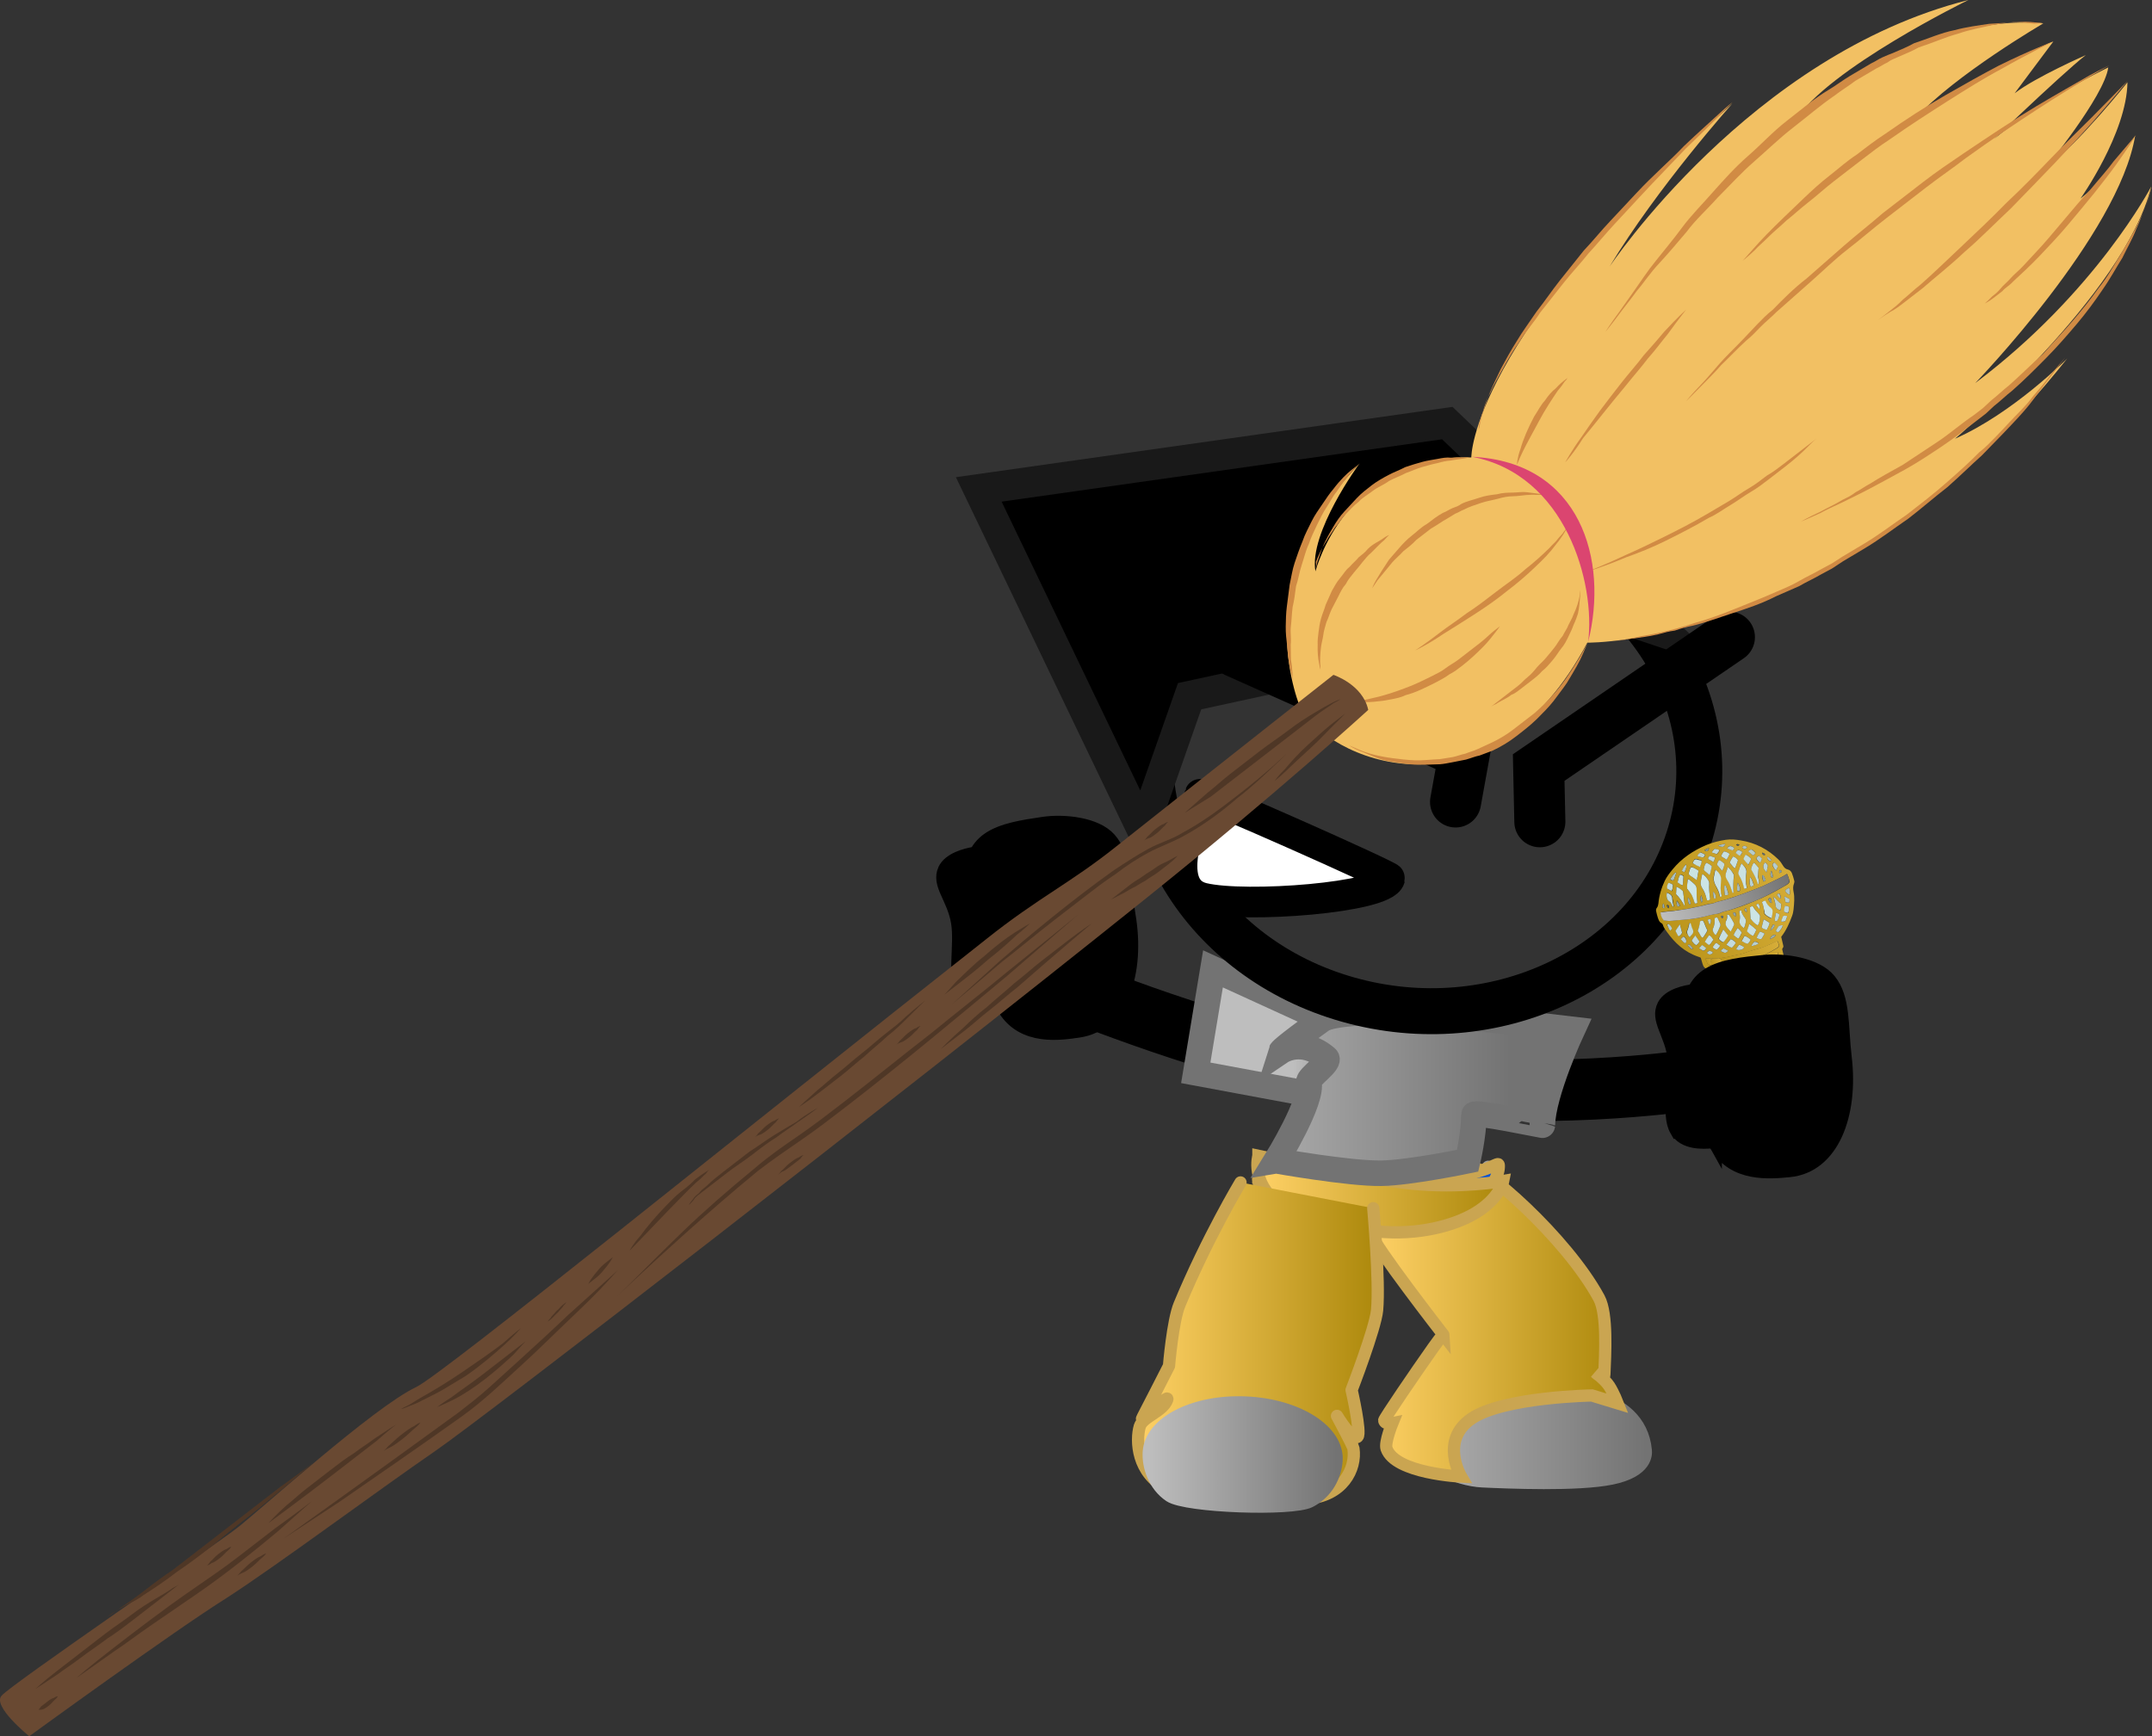 <svg version="1.1" xmlns="http://www.w3.org/2000/svg" xmlns:xlink="http://www.w3.org/1999/xlink" width="210.714" height="170.028" viewBox="0,0,210.714,170.028"><rect x="0" y="0" width="210.714" height="170.028" fill="#333333" stroke="none"/><defs><linearGradient x1="233.108" y1="225.638" x2="260.341" y2="225.638" gradientUnits="userSpaceOnUse" id="color-1"><stop offset="0" stop-color="#bebebe"/><stop offset="1" stop-color="#737373"/></linearGradient><linearGradient x1="233.108" y1="225.638" x2="260.341" y2="225.638" gradientUnits="userSpaceOnUse" id="color-2"><stop offset="0" stop-color="#bebebe"/><stop offset="1" stop-color="#737373"/></linearGradient><linearGradient x1="233.482" y1="225.216" x2="257.585" y2="225.216" gradientUnits="userSpaceOnUse" id="color-3"><stop offset="0" stop-color="#ffd166"/><stop offset="1" stop-color="#ac880b"/></linearGradient><linearGradient x1="222.302" y1="212.829" x2="246.371" y2="212.829" gradientUnits="userSpaceOnUse" id="color-4"><stop offset="0" stop-color="#ffd166"/><stop offset="1" stop-color="#ac880b"/></linearGradient><linearGradient x1="210.62" y1="227.284" x2="234.089" y2="227.284" gradientUnits="userSpaceOnUse" id="color-5"><stop offset="0" stop-color="#ffd166"/><stop offset="1" stop-color="#ac880b"/></linearGradient><linearGradient x1="211.66" y1="238.329" x2="230.061" y2="238.329" gradientUnits="userSpaceOnUse" id="color-6"><stop offset="0" stop-color="#bebebe"/><stop offset="1" stop-color="#737373"/></linearGradient><linearGradient x1="211.66" y1="238.329" x2="230.061" y2="238.329" gradientUnits="userSpaceOnUse" id="color-7"><stop offset="0" stop-color="#bebebe"/><stop offset="1" stop-color="#737373"/></linearGradient><linearGradient x1="225.833" y1="200.456" x2="234.492" y2="200.456" gradientUnits="userSpaceOnUse" id="color-8"><stop offset="0" stop-color="#bebebe"/><stop offset="1" stop-color="#737373"/></linearGradient><linearGradient x1="215.492" y1="202.906" x2="247.066" y2="202.906" gradientUnits="userSpaceOnUse" id="color-9"><stop offset="0" stop-color="#bebebe"/><stop offset="1" stop-color="#737373"/></linearGradient><linearGradient x1="266.548" y1="195.836" x2="279.178" y2="190.419" gradientUnits="userSpaceOnUse" id="color-10"><stop offset="0" stop-color="#bb951b"/><stop offset="1" stop-color="#d6ad39"/></linearGradient><linearGradient x1="262.258" y1="186.459" x2="274.114" y2="181.374" gradientUnits="userSpaceOnUse" id="color-11"><stop offset="0" stop-color="#bebebe"/><stop offset="1" stop-color="#737373"/></linearGradient><linearGradient x1="267.57" y1="190.482" x2="273.229" y2="188.055" gradientUnits="userSpaceOnUse" id="color-12"><stop offset="0" stop-color="#bb951b"/><stop offset="1" stop-color="#d6ad39"/></linearGradient><linearGradient x1="268.471" y1="191.381" x2="273.311" y2="189.305" gradientUnits="userSpaceOnUse" id="color-13"><stop offset="0" stop-color="#bb951b"/><stop offset="1" stop-color="#d6ad39"/></linearGradient><linearGradient x1="266.73" y1="190.285" x2="267.711" y2="189.864" gradientUnits="userSpaceOnUse" id="color-14"><stop offset="0" stop-color="#bb951b"/><stop offset="1" stop-color="#d6ad39"/></linearGradient><linearGradient x1="266.154" y1="190.207" x2="267.114" y2="189.796" gradientUnits="userSpaceOnUse" id="color-15"><stop offset="0" stop-color="#bb951b"/><stop offset="1" stop-color="#d6ad39"/></linearGradient></defs><g transform="translate(-99.185,-95.892)"><g data-paper-data="{&quot;isPaintingLayer&quot;:true}" stroke-miterlimit="10" stroke-dasharray="" stroke-dashoffset="0" style="mix-blend-mode: normal"><path d="M264.213,201.743c0,0 -14.456,2.098 -28.747,0.028c-14.989,-2.17 -29.853,-8.512 -30.261,-8.484" fill="none" fill-rule="nonzero" stroke="#000000" stroke-width="6" stroke-linecap="round" stroke-linejoin="miter"/><path d="M235.222,195.487l-1.045,15.621" fill="none" fill-rule="nonzero" stroke="#000000" stroke-width="6" stroke-linecap="round" stroke-linejoin="miter"/><g><g><g stroke-width="1.2"><path d="M244.894,210.153c0,0 7.827,10.613 8.987,14.653c0.792,2.757 -2.545,7.235 -2.545,7.235c0,0 8.449,-0.164 8.997,5.89c0.031,0.345 0.12,2.044 -3.353,2.756c-3.327,0.682 -10.165,0.387 -12.664,0.27c-1.161,-0.055 -2.974,-0.493 -4.205,-1.358c-1.24,-0.871 -1.288,-2.245 -1.383,-3.014c-0.013,-0.102 3.542,-8.963 3.282,-10.114c-0.131,-0.579 -8.901,-14.67 -8.901,-14.67" fill="url(#color-1)" fill-rule="evenodd" stroke="url(#color-2)" stroke-linecap="round" stroke-linejoin="round"/><path d="M233.516,216.8c-0.561,-6.205 5.903,-6.71 9.285,-6.86c1.471,-0.066 9.708,7.081 12.953,13.069c0.85,1.569 0.597,5.568 0.524,7.473c-0.026,0.669 -0.888,-0.191 -0.888,-0.191c0,0 0.946,0.697 1.359,1.333c0.426,0.656 0.835,1.696 0.835,1.696l-2.529,-0.772c0,0 -8.679,0.138 -11.801,2.275c-3.121,2.138 -1.004,5.671 -1.004,5.671c0,0 -6.48,-0.298 -7.301,-2.744c-0.202,-0.603 0.564,-2.481 0.564,-2.481c0,0 -0.718,0.148 -0.795,-0.274c-0.025,-0.137 3.092,-4.72 4.808,-7.144c0.981,-1.386 0.99,-1.241 0.99,-1.241c0,0 -6.92,-8.914 -7.001,-9.808z" fill="url(#color-3)" fill-rule="nonzero" stroke="#caa551" stroke-linecap="butt" stroke-linejoin="miter"/></g><path d="M222.366,211.352c-0.012,-0.182 1.458,0.355 4.789,0.418c4.394,0.082 11.123,-0.285 13.016,-0.473c4.907,-0.487 5.737,-1.783 5.769,-1.299c0.118,1.79 -2.658,5.105 -8.271,5.287c-2.467,0.08 -7.512,0.679 -10.37,0.049c-3.645,-0.804 -4.866,-2.979 -4.932,-3.982z" fill="#004fd9" fill-rule="nonzero" stroke="#caa551" stroke-width="1.2" stroke-linecap="butt" stroke-linejoin="miter"/><g fill-rule="nonzero" stroke-linecap="butt" stroke-linejoin="miter"><g fill="none" stroke="none" stroke-width="1" font-family="sans-serif" font-weight="normal" font-size="12" text-anchor="start"/><path d="M222.401,209.083c0,0 10.185,2.223 14.979,2.717c4.794,0.494 8.991,-0.247 8.991,-0.247c0,0 -0.336,1.736 -2.836,3.195c-1.935,1.129 -5.405,2.143 -9.519,1.735c-3.748,-0.372 -7.804,-1.368 -9.627,-2.721c-2.762,-2.051 -1.988,-4.679 -1.988,-4.679z" fill="url(#color-4)" stroke="#caa551" stroke-width="1.2"/></g><g stroke-width="1.2"><path d="M231.947,214.629c0,0 -3.849,25.823 -4.551,25.909c-2.016,0.245 -13.061,-1.946 -13.061,-1.946l7.1,-25.963" data-paper-data="{&quot;index&quot;:null}" fill="#ffab19" fill-rule="evenodd" stroke="#001026" stroke-linecap="round" stroke-linejoin="round"/><path d="M233.648,214.212c0,0 0.642,7.084 0.376,9.979c-0.163,1.776 -2.497,7.821 -2.497,7.821c0,0 0.963,4.194 0.583,4.575c-0.489,0.49 -2.012,-2.04 -2.012,-2.04c0,0 1.568,2.901 1.61,3.19c0.295,2.017 -1.053,4.666 -4.587,4.918c-3.88,0.276 -10.312,0.588 -13.627,-1.008c-3.002,-1.445 -3.108,-4.723 -2.705,-6.069c0.283,-0.945 2.281,-1.455 2.685,-2.617c0.269,-0.773 -2.989,2.74 -2.4,1.709c0.171,-0.3 2.575,-5.017 2.575,-5.017c0,0 0.357,-4.382 1.029,-6.004c2.701,-6.516 5.972,-11.963 5.972,-11.963" data-paper-data="{&quot;index&quot;:null}" fill="url(#color-5)" fill-rule="evenodd" stroke="#caa551" stroke-linecap="round" stroke-linejoin="round"/><path d="M230.054,238.927c-0.097,1.45 -0.891,3.135 -2.612,4.009c-1.728,0.878 -12.115,0.53 -13.721,-0.543c-1.525,-1.019 -2.146,-2.903 -2.051,-4.318c0.195,-2.905 4.468,-5.07 9.545,-4.835c5.077,0.235 9.034,2.781 8.839,5.686z" fill="url(#color-6)" fill-rule="nonzero" stroke="url(#color-7)" stroke-linecap="butt" stroke-linejoin="miter"/></g></g><g fill="none" fill-rule="nonzero" stroke="none" stroke-width="1" stroke-linecap="butt" stroke-linejoin="miter" font-family="sans-serif" font-weight="normal" font-size="12" text-anchor="start"/></g><path d="M216.352,182.534l8.234,-0.076l-1.304,0.909" fill="none" fill-rule="nonzero" stroke="#000000" stroke-width="1" stroke-linecap="round" stroke-linejoin="miter"/><g data-paper-data="{&quot;index&quot;:null}" fill="#000000" fill-rule="nonzero" stroke="#000000" stroke-width="1.2" stroke-linecap="butt" stroke-linejoin="miter"><path d="M193.451,193.214c-1.013,-1.578 -0.168,-4.778 -0.55,-7.01c-0.411,-2.403 -1.959,-3.689 -1.272,-5.174c0.48,-1.037 2.094,-1.482 2.961,-1.61c2.11,-0.312 4.386,2.744 5.084,6.825c0.698,4.081 -0.446,7.641 -2.556,7.953c-0.956,0.141 -2.829,0.323 -3.669,-0.984z"/><path d="M197.505,194.769c-1.391,-2.212 -1.342,-8.121 -1.342,-8.121c0,0 -1.793,-3.491 -1.805,-3.575c-0.817,-5.379 2.826,-5.978 6.98,-6.591c1.977,-0.292 5.145,0.004 6.513,1.524c1.551,1.724 1.405,4.474 1.918,7.471c0.965,5.638 -0.718,10.8 -4.937,11.423c-1.857,0.274 -5.467,0.825 -7.325,-2.13z"/></g><path d="M217.955,190.772l13.77,6.298l-2.374,6.317l-13.083,-2.434z" fill="url(#color-8)" fill-rule="nonzero" stroke="#737373" stroke-width="2.5" stroke-linecap="butt" stroke-linejoin="miter"/><path d="M224.14,209.563c0,0 3.662,-5.904 3.201,-7.715c-0.113,-0.443 2.208,-1.942 1.71,-2.365c-2.378,-2.017 -4.431,-0.63 -4.431,-0.63c0,0 0.09,-0.294 3.982,-3.077c1.074,-0.768 5.65,-0.702 5.95,-0.937c0.387,-0.303 18.609,1.854 18.609,1.854c0,0 -2.912,6.246 -2.955,9.39c-0,0.022 -6.693,-1.39 -6.698,-1.039c-0.029,2.098 -0.613,4.518 -0.613,4.518c0,0 -5.648,1.178 -8.459,1.225c-3.099,0.052 -10.294,-1.224 -10.294,-1.224z" fill="url(#color-9)" fill-rule="nonzero" stroke="#737373" stroke-width="2.5" stroke-linecap="butt" stroke-linejoin="miter"/><g stroke-linejoin="miter"><g data-paper-data="{&quot;index&quot;:null}" stroke-linecap="butt"><path d="M264.501,178.114c-4.139,12.673 -19.051,19.689 -33.307,15.671c-14.256,-4.018 -22.458,-17.549 -18.319,-30.222c4.139,-12.673 19.051,-19.689 33.307,-15.671c14.256,4.018 22.458,17.549 18.319,30.222z" fill="none" fill-rule="nonzero" stroke="#000000" stroke-width="4.5"/><g><g fill-rule="nonzero"><path d="M228.239,151.711l-0.009,-0.011" data-paper-data="{&quot;index&quot;:null}" fill="#ffab19" stroke="#000000" stroke-width="5"/><g data-paper-data="{&quot;index&quot;:null}" fill="none" stroke="none" stroke-width="1" font-family="sans-serif" font-weight="normal" font-size="12" text-anchor="start"/></g><path d="M228.239,151.711l-0.009,-0.011" data-paper-data="{&quot;index&quot;:null}" fill="#ffab19" fill-rule="nonzero" stroke="#000000" stroke-width="5"/><path d="M238.017,171.907" fill="#001026" fill-rule="evenodd" stroke="#000000" stroke-width="5"/><g data-paper-data="{&quot;index&quot;:null}" fill="none" fill-rule="nonzero" stroke="none" stroke-width="1" font-family="sans-serif" font-weight="normal" font-size="12" text-anchor="start"/><g data-paper-data="{&quot;index&quot;:null}" fill="none" fill-rule="nonzero" stroke="none" stroke-width="1" font-family="sans-serif" font-weight="normal" font-size="12" text-anchor="start"/></g></g><path d="M235.271,181.904c-0.524,1.91 -14.088,2.93 -18.272,1.94c-4.183,-0.99 -0.839,-8.256 -0.316,-10.166c0.068,-0.247 18.651,7.996 18.588,8.226z" fill="#ffffff" fill-rule="nonzero" stroke="#000000" stroke-width="3" stroke-linecap="butt"/><path d="M255.138,155.49l-39.474,8.581l-4.615,13.14l-16.029,-33.392l45.877,-6.496l21.55,20.626z" fill="#000000" fill-rule="nonzero" stroke="#191919" stroke-width="3" stroke-linecap="round"/><path d="M220.183,159.722l22.376,9.992l-0.852,4.712" fill="none" fill-rule="nonzero" stroke="#000000" stroke-width="5" stroke-linecap="round"/><path d="M249.96,176.364l-0.114,-5.307l18.674,-12.77" fill="none" fill-rule="nonzero" stroke="#000000" stroke-width="5" stroke-linecap="round"/></g><g fill-rule="nonzero" stroke-linecap="butt" stroke-linejoin="miter"><g data-paper-data="{&quot;index&quot;:null}" stroke="none" stroke-width="1"><path d="M266.361,190.744c-0.225,0.004 -0.317,-0.114 -0.399,-0.271c-0.108,-0.257 -0.159,-0.529 -0.247,-0.791c-0.071,-0.035 -0.141,-0.07 -0.208,-0.089c-1.392,-0.461 -2.325,-1.36 -3.095,-2.427c-0.161,-0.226 -0.342,-0.446 -0.412,-0.713c-0.013,-0.05 -0.05,-0.112 -0.097,-0.135c-0.259,-0.129 -0.316,-0.346 -0.396,-0.575c-0.071,-0.195 -0.104,-0.401 -0.157,-0.601c-0.03,-0.117 -0.022,-0.244 0.071,-0.357c0.094,-0.113 0.116,-0.262 0.144,-0.393c0.067,-0.765 0.282,-1.515 0.625,-2.245c0.201,-0.408 0.478,-0.764 0.773,-1.125c0.872,-1.062 2.004,-1.834 3.317,-2.386c0.594,-0.242 1.228,-0.405 1.88,-0.502c0.494,-0.074 0.98,-0.021 1.45,0.054c1.498,0.237 2.718,0.903 3.711,1.876c0.191,0.182 0.333,0.413 0.476,0.643c0.101,0.152 0.217,0.282 0.436,0.333c0.195,0.039 0.311,0.169 0.393,0.326c0.108,0.257 0.178,0.524 0.247,0.791c0.022,0.083 0.001,0.16 -0.02,0.237c-0.112,0.278 -0.105,0.543 -0.054,0.815c0.129,0.572 0.057,1.161 0.003,1.745c-0.025,0.22 -0.069,0.445 -0.155,0.663c-0.266,0.71 -0.561,1.391 -1.054,2.017c0.065,0.25 0.116,0.522 0.185,0.789c0.026,0.1 0.057,0.217 -0.041,0.313c-0.079,0.091 -0.033,0.187 -0.007,0.287c0.155,0.673 0.329,1.34 0.484,2.013c0.368,1.49 0.741,2.997 1.07,4.498c0.321,1.467 0.7,2.919 1.059,4.376c0.061,0.234 0.079,0.461 0.14,0.694c0.296,1.135 0.592,2.27 0.869,3.41c0.052,0.2 0.143,0.391 0.075,0.604c-0.021,0.077 0.02,0.155 0.042,0.239c0.218,0.835 0.42,1.691 0.638,2.525c0.009,0.033 0.022,0.083 0.03,0.117c0.089,0.262 -0.011,0.43 -0.25,0.616c-0.804,0.617 -1.72,0.959 -2.748,1.029c-0.263,0.014 -0.535,-0.005 -0.796,-0.062c-0.195,-0.039 -0.307,-0.153 -0.369,-0.315c-0.188,-0.486 -0.396,-0.967 -0.588,-1.469c-0.134,-0.357 -0.234,-0.741 -0.426,-1.084c-0.42,-0.747 -0.614,-1.569 -0.977,-2.331c-0.194,-0.431 -0.423,-0.835 -0.598,-1.271c-0.184,-0.469 -0.402,-0.912 -0.601,-1.359c-0.357,-0.817 -0.679,-1.66 -1.055,-2.471c-0.522,-1.059 -0.968,-2.137 -1.413,-3.216c-0.158,-0.369 -0.316,-0.738 -0.473,-1.107c-0.234,-0.581 -0.472,-1.179 -0.705,-1.76c-0.126,-0.324 -0.285,-0.621 -0.411,-0.945c-0.149,-0.336 -0.232,-0.653 -0.366,-1.01zM266.781,190.386c0.257,0.041 0.505,0.048 0.759,0c0.539,0.021 1.067,-0.079 1.595,-0.179c0.667,-0.118 1.335,-0.308 1.985,-0.493c0.746,-0.21 1.39,-0.572 2.049,-0.955c0.068,-0.053 0.136,-0.106 0.239,-0.186c-0.035,-0.134 -0.07,-0.267 -0.104,-0.401c-0.009,-0.033 -0.037,-0.062 -0.069,-0.107c-0.135,0.035 -0.265,0.086 -0.391,0.154c-0.218,0.11 -0.425,0.181 -0.642,0.29c-0.551,0.249 -1.16,0.352 -1.724,0.551c-0.303,0.096 -0.598,0.225 -0.91,0.288c-0.686,0.123 -1.35,0.33 -2.054,0.387c-0.182,0.011 -0.383,0.027 -0.565,0.039c-0.103,-0.08 -0.248,-0.007 -0.353,-0.016c-0.128,-0.02 -0.257,-0.041 -0.464,0.03c0.191,0.182 0.19,0.414 0.319,0.595c0.101,-0.008 0.204,0.072 0.329,0.004zM267.698,190.756c-0.481,-0.036 -0.601,-0.023 -0.842,0.074c0.071,0.195 0.139,0.374 0.21,0.569c0.03,0.117 0.129,0.18 0.258,0.201c0.086,0.014 0.182,-0.011 0.267,0.002c0.319,0.043 0.659,0.008 0.962,-0.088c0.156,0.049 0.31,0.009 0.464,-0.03c0.87,-0.206 1.724,-0.391 2.572,-0.68c0.376,-0.132 0.747,-0.282 1.095,-0.442c0.271,-0.141 0.561,-0.287 0.74,-0.547c-0.057,-0.217 -0.113,-0.434 -0.17,-0.651c-0.145,0.073 -0.271,0.141 -0.378,0.204c-0.504,0.272 -1.016,0.511 -1.545,0.683c-0.679,0.228 -1.38,0.373 -2.077,0.535c-0.327,0.084 -0.661,0.063 -0.983,0.164c-0.204,-0.072 -0.4,-0.039 -0.573,0.005zM274.926,208.718c0.295,0.031 0.569,-0.022 0.834,-0.108c0.024,0.012 0.066,0.019 0.086,0.014c0.457,-0.136 0.906,-0.304 1.289,-0.564c0.228,-0.148 0.461,-0.279 0.605,-0.512c-0.244,-0.935 -0.487,-1.869 -0.744,-2.854c-0.414,0.302 -0.853,0.505 -1.297,0.69c-0.386,0.171 -0.784,0.22 -1.179,0.357c-0.154,0.04 -0.293,0.058 -0.447,0.097c-0.252,-0.024 -0.515,-0.01 -0.808,0.048c0.131,0.501 0.406,0.928 0.567,1.386c0.184,0.469 0.387,0.933 0.567,1.386c0.203,0.072 0.366,0.066 0.529,0.06zM273.571,205.487c0.156,0.049 0.315,0.026 0.468,-0.014c0.171,0.027 0.34,-0.034 0.517,-0.062c0.543,-0.122 1.064,-0.327 1.557,-0.561c0.29,-0.146 0.572,-0.325 0.797,-0.562c-0.017,-0.067 -0.016,-0.138 -0.033,-0.205c-0.213,-0.818 -0.422,-1.619 -0.616,-2.442c-0.207,-0.873 -0.41,-1.729 -0.617,-2.602c-0.312,-1.273 -0.599,-2.535 -0.911,-3.808c-0.331,-1.429 -0.716,-2.826 -1.009,-4.264c-0.042,-0.239 -0.126,-0.484 -0.192,-0.734c-0.194,0.121 -0.36,0.271 -0.563,0.359c-0.634,0.324 -1.313,0.552 -2.001,0.747c-0.615,0.158 -1.235,0.3 -1.855,0.442c-0.259,0.031 -0.494,0.074 -0.752,0.105c-0.18,-0.061 -0.344,0.017 -0.507,0.024c-0.182,0.011 -0.353,-0.016 -0.541,0.05c0.005,0.177 0.078,0.3 0.128,0.412c0.468,0.93 0.787,1.917 1.198,2.862c0.262,0.609 0.523,1.219 0.804,1.823c0.357,0.817 0.728,1.611 1.08,2.411c0.294,0.655 0.588,1.309 0.862,1.969c0.307,0.705 0.59,1.398 0.878,2.107c0.27,0.643 0.545,1.302 0.839,1.957c0.177,-0.028 0.319,0.043 0.468,-0.014zM274.161,181.468c-0.384,0.259 -0.77,0.43 -1.152,0.617c-0.401,0.192 -0.779,0.397 -1.184,0.572c-0.386,0.171 -0.801,0.313 -1.191,0.467c-0.41,0.159 -0.82,0.318 -1.253,0.465c-0.395,0.137 -0.814,0.263 -1.209,0.4c-0.419,0.126 -0.855,0.185 -1.256,0.377c-0.43,0.004 -0.835,0.18 -1.244,0.267c-0.432,0.076 -0.874,0.19 -1.306,0.265c-0.412,0.071 -0.849,0.129 -1.265,0.183c-0.436,0.059 -0.87,0.046 -1.293,0.155c0.066,0.41 0.096,0.527 0.329,0.788c0.252,0.024 0.505,0.048 0.787,0.029c0.34,-0.034 0.68,-0.068 1.043,-0.091c0.684,-0.052 1.345,-0.115 2.018,-0.288c0.461,-0.119 0.919,-0.254 1.397,-0.307c0.101,-0.008 0.216,-0.038 0.322,-0.101c0.218,-0.11 0.472,-0.157 0.703,-0.217c0.846,-0.218 1.666,-0.536 2.462,-0.866c1.061,-0.416 2.053,-0.939 3.033,-1.511c0.198,-0.105 0.397,-0.209 0.511,-0.399c-0.027,-0.26 -0.111,-0.506 -0.252,-0.808zM265.875,181.483c-0.097,0.257 -0.118,0.493 -0.157,0.735c-0.048,0.208 -0.015,0.414 0.114,0.594c0.215,0.354 0.378,0.74 0.463,1.145c0.009,0.033 0.041,0.079 0.045,0.095c0.109,0.025 0.186,0.005 0.269,-0.069c0.015,-0.022 0.025,-0.06 0.021,-0.077c-0.069,-0.499 -0.099,-1.008 -0.09,-1.526c0.002,-0.072 -0.005,-0.177 -0.061,-0.234c-0.147,-0.247 -0.293,-0.494 -0.604,-0.664zM265.378,184.3c-0.06,-0.465 -0.077,-0.924 -0.07,-1.371c0.004,-0.143 -0.046,-0.255 -0.139,-0.374c-0.148,-0.175 -0.326,-0.308 -0.509,-0.457c-0.056,-0.057 -0.116,-0.13 -0.223,-0.067c-0.022,0.309 -0.068,0.605 -0.052,0.904c0.51,0.617 0.51,0.617 0.738,1.413c0.071,0.035 0.152,0.032 0.254,-0.048zM270.539,184.734c0.001,0.32 0.022,0.636 0.043,0.951c-0.002,0.072 -0.004,0.143 0.033,0.205c0.204,0.232 0.389,0.47 0.677,0.627c0.179,-0.26 0.171,-0.525 0.225,-0.788c0.027,-0.132 -0.018,-0.227 -0.106,-0.329c-0.223,-0.227 -0.408,-0.465 -0.579,-0.724c-0.004,-0.017 -0.047,-0.024 -0.094,-0.047c-0.053,0.032 -0.126,0.068 -0.198,0.105zM269.707,180.442c-0.18,0.331 -0.23,0.612 -0.3,0.897c-0.012,0.11 0.029,0.189 0.07,0.267c0.22,0.371 0.382,0.757 0.472,1.179c0.013,0.05 0.045,0.095 0.058,0.145c0.216,-0.038 0.25,-0.064 0.215,-0.198c-0.113,-0.434 -0.126,-0.876 -0.034,-1.309c0.054,-0.263 -0.017,-0.459 -0.17,-0.651c-0.107,-0.097 -0.191,-0.182 -0.312,-0.329zM267.652,183.732c0.096,-0.025 0.098,-0.097 0.081,-0.163c-0.122,-0.467 -0.086,-0.958 -0.049,-1.448c0.02,-0.397 -0.157,-0.761 -0.542,-1.054c-0.095,0.185 -0.071,0.357 -0.128,0.532c-0.11,0.367 -0.027,0.684 0.137,0.998c0.173,0.347 0.365,0.69 0.422,1.067c0.032,0.045 0.056,0.057 0.079,0.069zM268.366,180.805c-0.063,0.23 -0.124,0.388 -0.167,0.542c-0.078,0.252 -0.045,0.457 0.093,0.671c0.198,0.287 0.324,0.611 0.43,0.94c0.05,0.112 0.085,0.245 0.115,0.362c0.101,-0.008 0.107,-0.063 0.098,-0.096c-0.03,-0.509 -0.041,-1.022 0.029,-1.539c-0.003,-0.088 -0.001,-0.16 -0.042,-0.239c-0.157,-0.209 -0.295,-0.423 -0.557,-0.64zM271.707,184.255c0.16,0.297 0.18,0.613 0.22,0.923c0.022,0.083 -0.019,0.165 0.042,0.239c0.093,0.119 0.393,0.326 0.644,0.422c0.091,-0.202 0.077,-0.412 0.106,-0.615c0.018,-0.165 -0.036,-0.294 -0.166,-0.402c-0.215,-0.194 -0.391,-0.398 -0.518,-0.65c-0.004,-0.017 -0.052,-0.04 -0.075,-0.052c-0.081,0.003 -0.158,0.023 -0.252,0.136zM265.419,187.05c0.176,0.204 0.231,0.493 0.461,0.665c0.13,-0.051 0.166,-0.15 0.226,-0.236c0.1,-0.168 0.227,-0.308 0.276,-0.516c-0.194,-0.271 -0.242,-0.614 -0.421,-0.907c-0.109,-0.025 -0.205,-0.001 -0.293,0.058c-0.041,0.313 -0.126,0.62 -0.248,0.937zM268.29,185.474c0.005,0.177 0.01,0.354 -0.056,0.495c-0.157,0.343 -0.063,0.622 0.164,0.866c0.084,0.085 0.11,0.185 0.251,0.256c0.149,-0.216 0.235,-0.435 0.322,-0.653c0.025,-0.06 0.008,-0.127 -0.033,-0.205c-0.142,-0.231 -0.261,-0.449 -0.403,-0.68c-0.013,-0.05 -0.069,-0.107 -0.246,-0.079zM267.079,185.786c0.019,0.387 -0.01,0.75 -0.19,1.082c-0.045,0.065 -0.008,0.127 0.009,0.193c0.058,0.145 0.136,0.286 0.291,0.406c0.208,-0.303 0.32,-0.581 0.428,-0.876c0.036,-0.098 0.033,-0.187 -0.012,-0.282c-0.086,-0.174 -0.153,-0.352 -0.24,-0.526c-0.004,-0.017 -0.052,-0.04 -0.075,-0.052c-0.058,0.015 -0.115,0.03 -0.211,0.054zM271.382,180.883c-0.12,-0.147 -0.245,-0.311 -0.366,-0.458c-0.024,-0.012 -0.047,-0.023 -0.094,-0.047c-0.172,0.205 -0.235,0.435 -0.265,0.638c0.27,0.483 0.53,0.932 0.678,1.5c0.2,-0.336 -0.005,-0.569 -0.004,-0.801c-0.012,-0.282 0.019,-0.557 0.05,-0.832zM265.501,181.151c-0.244,-0.151 -0.451,-0.311 -0.75,-0.359c-0.046,0.137 -0.121,0.245 -0.152,0.36c-0.032,0.115 -0.082,0.235 -0.052,0.352c0.097,0.135 0.258,0.201 0.384,0.293c0.127,0.092 0.219,0.211 0.395,0.255c0.065,-0.302 0.115,-0.582 0.176,-0.9zM264.157,184.65c-0.054,-0.52 -0.105,-0.953 -0.156,-1.385c-0.009,-0.033 -0.003,-0.088 -0.05,-0.112c-0.182,-0.149 -0.335,-0.341 -0.616,-0.394c-0.016,0.253 -0.036,0.49 -0.037,0.722c0.35,0.32 0.593,0.702 0.859,1.168zM269.924,186.78c0.143,-0.161 0.138,-0.338 0.18,-0.492c0.057,-0.175 0.056,-0.335 -0.069,-0.499c-0.161,-0.226 -0.323,-0.451 -0.354,-0.728c-0.143,0.001 -0.216,0.038 -0.19,0.138c0.046,0.255 0.096,0.527 0.038,0.774c-0.071,0.357 0.148,0.568 0.395,0.807zM267.925,186.904c-0.176,0.348 -0.331,0.62 -0.467,0.886c0.03,0.117 0.106,0.169 0.161,0.226c0.075,0.052 0.14,0.142 0.283,0.141c0.177,-0.188 0.325,-0.404 0.451,-0.633c-0.114,-0.202 -0.243,-0.383 -0.428,-0.62zM271.157,186.944c-0.238,-0.206 -0.449,-0.383 -0.663,-0.577c-0.078,0.252 -0.16,0.487 -0.243,0.722c0.191,0.182 0.34,0.358 0.609,0.449c0.134,-0.195 0.206,-0.391 0.297,-0.593zM266.285,180.38c-0.205,0.16 -0.206,0.391 -0.278,0.588c-0.025,0.06 0.016,0.138 0.067,0.179c0.159,0.137 0.294,0.263 0.449,0.383c0.004,0.017 0.043,0.007 0.081,-0.003c0.074,-0.268 0.124,-0.548 0.197,-0.817c-0.14,-0.142 -0.328,-0.236 -0.517,-0.33zM269.362,180.139c-0.125,-0.164 -0.245,-0.311 -0.487,-0.373c-0.115,0.19 -0.268,0.39 -0.312,0.615c0.088,0.102 0.138,0.214 0.241,0.294c0.084,0.085 0.099,0.224 0.285,0.229c0.097,-0.257 0.194,-0.513 0.273,-0.765zM271.673,186.722c0.116,0.13 0.311,0.169 0.51,0.225c0.102,-0.24 0.255,-0.44 0.271,-0.693c-0.189,-0.094 -0.333,-0.253 -0.579,-0.332c-0.074,0.268 -0.128,0.532 -0.202,0.8zM272.829,183.681c0.059,0.305 0.2,0.608 0.22,0.923c0.027,0.26 0.196,0.359 0.462,0.433c0.087,-0.218 0.077,-0.412 0.083,-0.627c-0.32,-0.203 -0.498,-0.495 -0.765,-0.729zM263.019,184.694c0.073,-0.036 0.059,-0.087 0.046,-0.137c-0.037,-0.222 -0.098,-0.456 -0.116,-0.682c-0.006,-0.337 -0.242,-0.454 -0.539,-0.574c-0.008,0.127 -0.025,0.22 -0.022,0.308c-0.005,0.215 0.023,0.404 0.244,0.543c0.127,0.092 0.204,0.232 0.278,0.356c-0.002,0.072 -0.018,0.165 0.11,0.185zM264.639,187.679c0.079,-0.091 0.119,-0.173 0.164,-0.238c0.157,-0.183 0.176,-0.348 0.085,-0.538c-0.082,-0.157 -0.111,-0.346 -0.173,-0.507c-0.013,-0.05 -0.007,-0.105 -0.146,-0.087c-0.035,0.258 -0.109,0.527 -0.225,0.788c-0.025,0.06 -0.004,0.143 0.014,0.21c0.073,0.124 0.142,0.231 0.282,0.373zM269.727,187.205c-0.12,-0.147 -0.226,-0.316 -0.4,-0.431c-0.144,0.233 -0.317,0.438 -0.395,0.689c0.159,0.137 0.26,0.289 0.498,0.335c0.115,-0.19 0.253,-0.368 0.297,-0.593zM267.803,181.164c0.144,-0.233 0.208,-0.463 0.232,-0.683c-0.159,-0.137 -0.294,-0.263 -0.506,-0.368c-0.128,0.14 -0.189,0.298 -0.227,0.468c0.172,0.187 0.325,0.379 0.501,0.583zM268.216,188.414c0.146,0.087 0.225,0.156 0.339,0.198c0.071,0.035 0.137,0.054 0.204,0.072c0.171,-0.133 0.313,-0.294 0.385,-0.491c-0.14,-0.142 -0.279,-0.284 -0.502,-0.352c-0.134,0.195 -0.276,0.356 -0.425,0.573zM263.668,186.397c-0.159,0.255 -0.278,0.428 -0.408,0.639c-0.002,0.072 0.048,0.184 0.132,0.269c0.065,0.09 0.057,0.217 0.194,0.271c0.16,-0.095 0.254,-0.208 0.319,-0.349c-0.089,-0.262 -0.154,-0.512 -0.237,-0.83zM264.923,180.428c0.118,0.059 0.236,0.117 0.354,0.176c0.118,0.059 0.231,0.101 0.349,0.159c0.087,-0.218 0.187,-0.386 0.177,-0.58c-0.084,-0.085 -0.208,-0.089 -0.317,-0.114c-0.109,-0.025 -0.231,-0.101 -0.362,-0.049c-0.085,0.147 -0.178,0.26 -0.201,0.408zM270.607,187.905c-0.197,-0.127 -0.346,-0.303 -0.611,-0.377c-0.1,0.168 -0.18,0.331 -0.28,0.5c0.197,0.127 0.352,0.248 0.604,0.272c0.113,-0.118 0.234,-0.203 0.287,-0.395zM263.951,182.602c0.037,-0.33 0.064,-0.622 0.09,-0.914c-0.103,-0.08 -0.187,-0.166 -0.33,-0.164c-0.164,0.238 -0.199,0.496 -0.253,0.76c0.103,0.08 0.206,0.161 0.324,0.219c0.037,0.062 0.079,0.069 0.169,0.099zM266.958,187.918c-0.163,-0.154 -0.215,-0.354 -0.404,-0.448c-0.168,0.221 -0.321,0.421 -0.423,0.661c0.165,0.082 0.209,0.249 0.427,0.3c0.17,-0.133 0.247,-0.313 0.4,-0.513zM270.144,179.599c-0.108,0.135 -0.193,0.281 -0.235,0.435c0.168,0.171 0.316,0.346 0.492,0.55c0.067,-0.213 0.148,-0.377 0.258,-0.583c-0.168,-0.171 -0.312,-0.329 -0.515,-0.402zM264.83,188.021c0.133,0.197 0.239,0.366 0.466,0.45c0.132,-0.123 0.249,-0.224 0.291,-0.378c-0.129,-0.18 -0.239,-0.366 -0.396,-0.575c-0.143,0.161 -0.266,0.318 -0.361,0.503zM268.26,180.085c0.082,-0.235 0.268,-0.39 0.258,-0.583c-0.159,-0.137 -0.339,-0.198 -0.534,-0.237c-0.123,0.156 -0.251,0.296 -0.261,0.495c0.169,0.099 0.32,0.203 0.536,0.325zM271.973,187.321c-0.165,-0.082 -0.292,-0.174 -0.482,-0.196c-0.087,0.218 -0.268,0.39 -0.288,0.626c0.146,0.087 0.279,0.124 0.456,0.096c0.119,-0.173 0.214,-0.358 0.314,-0.526zM262.988,182.529c-0.15,-0.104 -0.264,-0.146 -0.411,-0.161c-0.1,0.168 -0.172,0.365 -0.119,0.565c0.141,0.07 0.283,0.141 0.429,0.228c0.106,-0.223 0.073,-0.428 0.102,-0.632zM274.365,184.692c-0.137,-0.054 -0.251,-0.096 -0.37,-0.083c-0.072,0.197 -0.105,0.383 -0.096,0.577c0.122,0.075 0.236,0.117 0.379,0.116c0.091,-0.202 0.058,-0.407 0.087,-0.61zM269.18,188.807c0.168,0.171 0.326,0.148 0.494,0.086c0.135,-0.035 0.26,-0.103 0.283,-0.251c-0.15,-0.104 -0.296,-0.191 -0.491,-0.23c-0.108,0.135 -0.198,0.265 -0.287,0.395zM272.29,180.667c-0.097,-0.135 -0.132,-0.269 -0.288,-0.318c-0.311,0.383 -0.132,0.675 0.152,0.976c0.044,-0.225 0.092,-0.433 0.136,-0.658zM267.292,188.883c0.156,-0.111 0.249,-0.224 0.325,-0.404c-0.156,-0.049 -0.219,-0.211 -0.39,-0.238c-0.111,0.046 -0.132,0.123 -0.196,0.193c-0.059,0.087 -0.147,0.145 -0.116,0.262c0.103,0.08 0.206,0.161 0.377,0.188zM268.076,183.552c0.238,0.046 0.344,-0.017 0.324,-0.173c-0.037,-0.222 -0.113,-0.434 -0.185,-0.629c-0.017,-0.067 -0.058,-0.145 -0.182,-0.149c-0.018,0.325 0.003,0.64 0.043,0.951zM273.078,187.072c0.065,0.09 0.155,0.121 0.274,0.107c0.153,-0.2 0.349,-0.393 0.403,-0.656c-0.257,-0.041 -0.421,0.037 -0.512,0.239c-0.059,0.087 -0.162,0.166 -0.165,0.31zM270.609,182.721c0.269,-0.069 0.318,-0.118 0.279,-0.268c-0.08,-0.229 -0.165,-0.474 -0.322,-0.683c-0.075,0.34 -0.136,0.658 0.043,0.951zM273.914,183.669c0.016,0.138 0.046,0.255 0.057,0.377c0.042,0.239 0.042,0.239 0.41,0.233c0.008,-0.127 0.031,-0.275 0.033,-0.347c-0.189,-0.094 -0.334,-0.181 -0.5,-0.263zM267.059,179.022c-0.094,0.113 -0.258,0.191 -0.21,0.375c0.137,0.054 0.289,0.086 0.45,0.151c0.108,-0.135 0.241,-0.258 0.263,-0.406c-0.156,-0.049 -0.298,-0.119 -0.503,-0.12zM273.085,185.289c-0.04,0.242 -0.098,0.488 -0.138,0.73c0.06,0.074 0.135,0.125 0.242,0.062c0.134,-0.195 0.221,-0.413 0.222,-0.645c-0.103,-0.08 -0.197,-0.127 -0.326,-0.148zM270.816,179.658c0.13,-0.051 0.209,-0.143 0.26,-0.263c-0.056,-0.057 -0.112,-0.114 -0.168,-0.171c-0.079,-0.069 -0.14,-0.142 -0.264,-0.146c-0.115,0.03 -0.203,0.088 -0.258,0.191c0.135,0.125 0.294,0.263 0.429,0.388zM266.941,180.3c0.108,-0.135 0.155,-0.271 0.178,-0.42c-0.18,-0.061 -0.341,-0.126 -0.497,-0.175c-0.141,0.09 -0.192,0.21 -0.185,0.315c0.169,0.099 0.339,0.198 0.504,0.28zM271.72,179.977c-0.084,-0.085 -0.168,-0.171 -0.271,-0.251c-0.024,-0.012 -0.062,-0.002 -0.105,-0.009c-0.064,0.07 -0.171,0.133 -0.193,0.281c0.093,0.119 0.175,0.276 0.344,0.374c0.132,-0.123 0.183,-0.243 0.225,-0.396zM273.113,181.15c-0.029,-0.189 0.174,-0.276 0.131,-0.443c-0.112,-0.114 -0.17,-0.259 -0.359,-0.353c-0.113,0.118 -0.206,0.231 -0.11,0.367c0.097,0.135 0.117,0.29 0.338,0.43zM274.01,186.084c0.046,-0.137 0.112,-0.278 0.163,-0.398c0.015,-0.022 -0.013,-0.05 -0.022,-0.083c-0.105,-0.009 -0.223,-0.067 -0.383,0.027c-0.061,0.158 -0.118,0.333 -0.194,0.513c0.152,0.032 0.272,0.019 0.436,-0.059zM266.138,179.58c-0.141,-0.07 -0.287,-0.158 -0.405,-0.216c-0.16,0.095 -0.254,0.208 -0.328,0.316c0.05,0.112 0.189,0.094 0.279,0.124c0.09,0.03 0.184,0.077 0.315,0.026c0.068,-0.053 0.132,-0.123 0.14,-0.25zM265.552,188.744c0.127,0.092 0.225,0.156 0.324,0.219c0.028,0.028 0.09,0.03 0.114,0.042c0.135,-0.035 0.213,-0.126 0.264,-0.246c-0.131,-0.109 -0.243,-0.222 -0.408,-0.305c-0.102,0.08 -0.181,0.171 -0.294,0.289zM274.429,183.518c0.02,-0.237 0.041,-0.474 -0.078,-0.692c-0.16,0.095 -0.309,0.151 -0.371,0.309c0.17,0.259 0.17,0.259 0.449,0.383zM267.68,189.033c0.41,0.233 0.429,0.228 0.731,-0.028c-0.146,-0.087 -0.307,-0.153 -0.452,-0.24c-0.13,0.051 -0.209,0.143 -0.279,0.268zM269.788,179.335c-0.131,-0.109 -0.253,-0.184 -0.424,-0.211c-0.034,0.027 -0.083,0.075 -0.132,0.123c-0.03,0.043 -0.055,0.103 -0.085,0.147c0.131,0.109 0.247,0.239 0.423,0.283c0.102,-0.08 0.172,-0.205 0.219,-0.341zM264.194,188.256c0.049,-0.048 0.113,-0.118 0.119,-0.173c0.01,-0.198 -0.072,-0.355 -0.255,-0.504c-0.098,0.096 -0.243,0.169 -0.275,0.284c0.12,0.147 0.188,0.326 0.41,0.393zM263.323,181.374c-0.024,-0.012 -0.047,-0.023 -0.094,-0.047c-0.215,0.198 -0.36,0.431 -0.504,0.664c0.088,0.102 0.178,0.132 0.336,0.109c0.082,-0.235 0.184,-0.475 0.262,-0.727zM269.339,182.336c-0.05,0.28 -0.124,0.548 -0.03,0.827c0.004,0.017 0.09,0.03 0.128,0.02c0.096,-0.025 0.156,-0.111 0.134,-0.195c0.001,-0.232 -0.094,-0.439 -0.232,-0.653zM269.001,178.914c-0.122,-0.075 -0.245,-0.151 -0.397,-0.183c-0.135,0.035 -0.222,0.093 -0.288,0.234c0.161,0.065 0.326,0.148 0.482,0.196c0.107,-0.063 0.17,-0.133 0.202,-0.248zM270.672,188.547c0.274,-0.053 0.509,-0.095 0.709,-0.272c-0.097,-0.135 -0.249,-0.167 -0.416,-0.178c-0.128,0.14 -0.241,0.258 -0.293,0.45zM262.726,187.032c0.147,-0.145 0.162,-0.166 0.149,-0.216c-0.024,-0.172 -0.16,-0.297 -0.291,-0.406c-0.051,-0.04 -0.152,-0.032 -0.184,0.083c0.155,0.121 0.134,0.357 0.325,0.54zM264.122,181.293c0.102,-0.24 0.227,-0.468 0.172,-0.757c-0.239,0.186 -0.321,0.421 -0.412,0.623c0.041,0.079 0.107,0.097 0.24,0.134zM266.559,188.983c-0.083,0.075 -0.171,0.133 -0.254,0.208c0.135,0.125 0.281,0.213 0.48,0.108c0.053,-0.032 0.107,-0.063 0.108,-0.135c-0.065,-0.09 -0.178,-0.132 -0.334,-0.181zM271.854,182.222c0.173,-0.045 0.241,-0.098 0.187,-0.226c-0.05,-0.112 -0.099,-0.224 -0.168,-0.331c-0.032,-0.045 -0.084,-0.085 -0.156,-0.049c-0.005,0.215 0.042,0.399 0.137,0.606zM264.461,183.771c-0.02,0.237 -0.002,0.464 0.112,0.666c0.004,0.017 0.09,0.03 0.109,0.025c0.038,-0.01 0.064,-0.07 0.055,-0.103c-0.076,-0.212 -0.09,-0.422 -0.276,-0.588zM263.686,184.576c-0.101,-0.152 -0.149,-0.336 -0.312,-0.49c-0.04,0.242 -0.03,0.435 0.054,0.521c0.065,0.09 0.141,0.07 0.259,-0.031zM272.485,187.866c0.218,-0.11 0.487,-0.179 0.569,-0.414c-0.381,-0.044 -0.463,0.191 -0.569,0.414zM271.423,184.898c0.038,-0.01 0.053,-0.032 0.092,-0.041c-0.063,-0.162 -0.025,-0.332 -0.16,-0.457c-0.12,0.013 -0.173,0.045 -0.209,0.143c0.088,0.102 0.181,0.221 0.278,0.356zM266.92,183.208c0.003,0.249 0.013,0.442 0.084,0.637c0.009,0.033 0.056,0.057 0.114,0.042c0.019,-0.005 0.053,-0.032 0.068,-0.053c0.02,-0.237 -0.032,-0.437 -0.266,-0.626zM264.573,188.372c-0.107,0.063 -0.156,0.111 -0.104,0.151c0.088,0.102 0.196,0.199 0.303,0.296c0.075,0.052 0.133,0.037 0.173,-0.045c-0.106,-0.169 -0.202,-0.304 -0.372,-0.403zM267.891,178.826c0.064,-0.07 0.132,-0.123 0.196,-0.193c0.015,-0.022 0.006,-0.055 0.012,-0.11c-0.231,0.059 -0.455,0.064 -0.688,0.195c0.161,0.065 0.274,0.107 0.48,0.108zM266.387,185.964c0.063,0.162 0.121,0.307 0.193,0.503c0.149,-0.216 0.167,-0.381 0.104,-0.543c-0.109,-0.025 -0.171,-0.027 -0.297,0.041zM272.315,183.991c0.107,0.097 0.117,0.29 0.354,0.336c-0.047,-0.415 -0.069,-0.499 -0.173,-0.507c-0.096,0.025 -0.145,0.073 -0.181,0.171zM265.775,183.539c-0.165,0.31 -0.113,0.51 0.029,0.741c0.217,-0.27 0.002,-0.464 -0.029,-0.741zM272.641,181.147c-0.151,0.288 -0.103,0.472 -0.012,0.662c0.004,0.017 0.047,0.023 0.086,0.014c0.058,-0.015 0.087,-0.058 0.079,-0.092c-0.024,-0.172 -0.087,-0.334 -0.152,-0.584zM273.173,183.503c0.097,0.135 0.16,0.297 0.382,0.365c0.014,-0.182 -0.044,-0.327 -0.098,-0.456c-0.128,-0.02 -0.201,0.016 -0.284,0.091zM272.662,180.126c-0.174,-0.116 -0.222,-0.299 -0.431,-0.316c0.003,0.249 0.003,0.249 0.276,0.428c0.034,-0.027 0.068,-0.053 0.156,-0.111zM272.526,187.001c0.256,-0.119 0.352,-0.304 0.423,-0.501c-0.084,-0.085 -0.161,-0.065 -0.205,-0.001c-0.061,0.158 -0.142,0.322 -0.218,0.501zM270.02,179.043c0.111,-0.046 0.203,-0.088 0.234,-0.203c-0.099,-0.064 -0.197,-0.127 -0.317,-0.114c-0.092,0.041 -0.141,0.09 -0.162,0.166c0.06,0.074 0.131,0.109 0.245,0.151zM269.132,185.631c0.023,-0.148 0.035,-0.258 -0.029,-0.349c-0.028,-0.028 -0.071,-0.035 -0.114,-0.042c-0.058,0.015 -0.126,0.068 -0.094,0.113c0.026,0.1 0.057,0.217 0.237,0.278zM266.531,178.963c-0.186,-0.005 -0.318,0.118 -0.463,0.191c0.287,0.158 0.326,0.148 0.463,-0.191zM262.605,184.836c0.012,-0.27 0.012,-0.27 -0.188,-0.326c-0.012,0.11 -0.02,0.237 0.188,0.326zM270.187,184.878c-0.09,-0.03 -0.148,-0.015 -0.158,0.023c-0.061,0.158 -0.029,0.203 0.183,0.309c0.027,-0.132 0.001,-0.232 -0.025,-0.332zM273.483,181.072c-0.074,0.108 -0.13,0.211 -0.061,0.318c0.295,-0.129 0.305,-0.168 0.061,-0.318zM262.049,184.356c-0.085,0.147 -0.069,0.285 -0.058,0.407c0.017,0.067 0.088,0.102 0.186,0.006c-0.011,-0.122 -0.027,-0.26 -0.128,-0.412zM271.73,179.387c0.005,0.177 0.084,0.245 0.247,0.239c0,0 0.034,-0.027 0.03,-0.043c-0.007,-0.105 -0.14,-0.142 -0.277,-0.196zM267.808,185.829c0.107,-0.063 0.128,-0.14 0.091,-0.202c-0.009,-0.033 -0.056,-0.057 -0.099,-0.064c-0.043,-0.007 -0.092,0.041 -0.083,0.075c-0.006,0.055 0.011,0.122 0.091,0.19zM269.171,178.621c0.107,0.097 0.197,0.127 0.334,0.021c-0.131,-0.109 -0.217,-0.122 -0.334,-0.021z" fill="url(#color-10)"/><path d="M269.11,191.763c0.62,-0.142 1.239,-0.284 1.855,-0.442c0.692,-0.178 1.367,-0.423 2.001,-0.747c0.198,-0.105 0.35,-0.233 0.563,-0.359c0.07,0.267 0.15,0.496 0.192,0.734c0.289,1.422 0.678,2.835 1.009,4.264c0.292,1.278 0.6,2.535 0.911,3.808c0.207,0.873 0.41,1.729 0.617,2.602c0.194,0.823 0.422,1.619 0.616,2.442c0.017,0.067 0.035,0.134 0.033,0.205c-0.221,0.253 -0.488,0.411 -0.797,0.562c-0.493,0.234 -1.014,0.439 -1.557,0.561c-0.173,0.045 -0.342,0.106 -0.517,0.062c0.164,-0.078 0.37,-0.077 0.559,-0.215c-0.204,-0.232 -0.221,-0.531 -0.309,-0.793c-0.004,-0.017 -0.009,-0.033 -0.028,-0.028c-0.271,-0.411 -0.398,-0.895 -0.616,-1.338c-0.082,-0.157 -0.222,-0.299 -0.227,-0.476c-0.049,-0.344 -0.304,-0.616 -0.353,-0.96c-0.004,-0.017 -0.032,-0.045 -0.041,-0.079c-0.14,-0.302 -0.296,-0.583 -0.398,-0.895c-0.096,-0.367 -0.337,-0.661 -0.394,-1.038c-0.172,-0.187 -0.19,-0.414 -0.27,-0.643c-0.009,-0.033 -0.013,-0.05 -0.022,-0.083c-0.241,-0.294 -0.255,-0.664 -0.419,-0.978c-0.164,-0.314 -0.217,-0.674 -0.362,-0.993c-0.158,-0.369 -0.369,-0.706 -0.416,-1.122c-0.009,-0.033 -0.022,-0.083 -0.05,-0.112c-0.163,-0.154 -0.158,-0.369 -0.229,-0.564c-0.026,-0.1 -0.037,-0.222 -0.102,-0.312c-0.116,-0.13 -0.132,-0.269 -0.171,-0.419c-0.022,-0.083 -0.024,-0.172 -0.08,-0.229c-0.172,-0.187 -0.194,-0.431 -0.251,-0.648c-0.022,-0.083 -0.024,-0.172 -0.08,-0.229c-0.144,-0.159 -0.173,-0.347 -0.221,-0.531c-0.078,-0.3 -0.291,-0.566 -0.35,-0.872c0.006,-0.055 -0.065,-0.09 -0.097,-0.135z" fill="#87d7dc"/><path d="M269.11,191.763c0.032,0.045 0.103,0.08 0.116,0.13c0.059,0.305 0.253,0.576 0.35,0.872c0.048,0.184 0.077,0.372 0.221,0.531c0.056,0.057 0.058,0.145 0.08,0.229c0.057,0.217 0.098,0.456 0.251,0.648c0.056,0.057 0.039,0.15 0.08,0.229c0.039,0.15 0.074,0.284 0.171,0.419c0.065,0.09 0.076,0.212 0.102,0.312c0.071,0.195 0.066,0.41 0.229,0.564c0.028,0.028 0.041,0.079 0.05,0.112c0.042,0.399 0.258,0.753 0.416,1.122c0.149,0.336 0.202,0.696 0.362,0.993c0.164,0.314 0.178,0.684 0.419,0.978c0.024,0.012 0.013,0.05 0.022,0.083c0.057,0.217 0.098,0.456 0.27,0.643c0.038,0.382 0.279,0.676 0.394,1.038c0.083,0.317 0.257,0.593 0.398,0.895c0.009,0.033 0.032,0.045 0.041,0.079c0.049,0.344 0.304,0.616 0.353,0.96c0.029,0.189 0.164,0.314 0.227,0.476c0.199,0.448 0.344,0.927 0.616,1.338c0.004,0.017 0.028,0.028 0.028,0.028c0.089,0.262 0.105,0.561 0.309,0.793c-0.171,0.133 -0.38,0.116 -0.559,0.215c-0.154,0.04 -0.308,0.079 -0.468,0.014c-0.026,-0.1 -0.037,-0.222 -0.102,-0.312c-0.226,-0.316 -0.298,-0.671 -0.428,-1.012c-0.13,-0.341 -0.356,-0.656 -0.394,-1.038c-0.172,-0.187 -0.19,-0.414 -0.27,-0.643c-0.009,-0.033 -0.022,-0.083 -0.05,-0.112c-0.135,-0.125 -0.14,-0.302 -0.199,-0.448c-0.022,-0.083 -0.044,-0.167 -0.08,-0.229c-0.192,-0.342 -0.369,-0.706 -0.469,-1.09c-0.013,-0.05 -0.011,-0.122 -0.058,-0.145c-0.14,-0.142 -0.164,-0.314 -0.207,-0.481c-0.029,-0.189 -0.207,-0.321 -0.24,-0.526c-0.05,-0.272 -0.212,-0.498 -0.32,-0.755c-0.134,-0.357 -0.341,-0.678 -0.441,-1.062c-0.017,-0.067 -0.02,-0.155 -0.071,-0.195c-0.112,-0.114 -0.132,-0.269 -0.19,-0.414c-0.035,-0.134 -0.089,-0.262 -0.158,-0.369c-0.133,-0.197 -0.229,-0.404 -0.289,-0.638c-0.111,-0.346 -0.337,-0.661 -0.375,-1.043c-0.009,-0.033 -0.041,-0.079 -0.05,-0.112c-0.149,-0.336 -0.317,-0.666 -0.428,-1.012c-0.096,-0.367 -0.345,-0.695 -0.403,-1.072c-0.013,-0.05 -0.065,-0.09 -0.097,-0.135c-0.095,-0.207 -0.175,-0.436 -0.174,-0.668c0.092,-0.041 0.169,-0.061 0.241,-0.098c0.282,-0.019 0.522,-0.045 0.776,-0.093z" fill="#b0eef2"/><path d="M274.161,181.468c0.14,0.302 0.225,0.548 0.213,0.818c-0.119,0.173 -0.317,0.278 -0.511,0.399c-0.984,0.556 -1.971,1.096 -3.033,1.511c-0.801,0.313 -1.621,0.631 -2.462,0.866c-0.231,0.059 -0.485,0.107 -0.703,0.217c-0.092,0.041 -0.207,0.071 -0.322,0.101c-0.479,0.052 -0.932,0.204 -1.397,0.307c-0.658,0.152 -1.334,0.237 -2.018,0.288c-0.344,0.017 -0.684,0.052 -1.043,0.091c-0.278,0.036 -0.535,-0.005 -0.787,-0.029c-0.213,-0.266 -0.263,-0.378 -0.329,-0.788c0.427,-0.092 0.857,-0.096 1.293,-0.155c0.417,-0.054 0.853,-0.113 1.265,-0.183c0.432,-0.076 0.878,-0.173 1.306,-0.265c0.412,-0.071 0.818,-0.246 1.244,-0.267c0.401,-0.192 0.837,-0.251 1.256,-0.377c0.399,-0.121 0.814,-0.263 1.209,-0.4c0.414,-0.142 0.824,-0.301 1.253,-0.465c0.391,-0.154 0.805,-0.296 1.191,-0.467c0.406,-0.176 0.783,-0.38 1.185,-0.572c0.42,-0.197 0.807,-0.368 1.191,-0.627z" fill="url(#color-11)"/><path d="M268.357,191.868c-0.073,0.036 -0.149,0.056 -0.241,0.098c-0.001,0.232 0.055,0.449 0.174,0.668c0.032,0.045 0.084,0.085 0.097,0.135c0.057,0.377 0.288,0.71 0.403,1.072c0.091,0.35 0.279,0.676 0.428,1.012c0.009,0.033 0.041,0.079 0.05,0.112c0.038,0.382 0.279,0.676 0.375,1.043c0.057,0.217 0.156,0.441 0.289,0.638c0.073,0.124 0.127,0.252 0.158,0.369c0.039,0.15 0.055,0.289 0.19,0.414c0.051,0.04 0.054,0.129 0.071,0.195c0.096,0.367 0.307,0.705 0.441,1.062c0.108,0.257 0.27,0.483 0.32,0.755c0.029,0.189 0.207,0.321 0.24,0.526c0.024,0.172 0.053,0.36 0.207,0.481c0.032,0.045 0.045,0.095 0.058,0.145c0.1,0.384 0.273,0.731 0.469,1.09c0.041,0.079 0.044,0.167 0.08,0.229c0.039,0.15 0.064,0.322 0.199,0.448c0.028,0.028 0.041,0.078 0.05,0.112c0.057,0.217 0.098,0.456 0.27,0.643c0.038,0.382 0.264,0.698 0.394,1.038c0.13,0.341 0.206,0.713 0.428,1.012c0.065,0.09 0.076,0.212 0.102,0.312c-0.169,0.061 -0.31,-0.009 -0.449,0.009c-0.279,-0.676 -0.568,-1.314 -0.839,-1.957c-0.307,-0.705 -0.59,-1.398 -0.878,-2.107c-0.275,-0.66 -0.568,-1.314 -0.862,-1.969c-0.357,-0.817 -0.728,-1.611 -1.08,-2.411c-0.262,-0.609 -0.523,-1.219 -0.804,-1.823c-0.411,-0.945 -0.749,-1.927 -1.198,-2.862c-0.054,-0.129 -0.147,-0.247 -0.128,-0.412c0.173,-0.045 0.359,-0.039 0.541,-0.05c0.105,0.009 0.269,-0.069 0.445,-0.026z" fill="#87d7dc"/><path d="M274.528,205.774c0.395,-0.137 0.788,-0.203 1.179,-0.357c0.444,-0.186 0.884,-0.388 1.297,-0.69c0.252,0.968 0.501,1.919 0.744,2.854c-0.164,0.238 -0.396,0.369 -0.605,0.512c-0.403,0.264 -0.837,0.411 -1.289,0.564c-0.019,0.005 -0.062,-0.002 -0.086,-0.014c0.147,-0.145 0.054,-0.263 -0.019,-0.387c-0.183,-0.309 -0.347,-0.623 -0.415,-0.962c-0.017,-0.067 -0.035,-0.134 -0.071,-0.195c-0.198,-0.287 -0.266,-0.626 -0.406,-0.928c-0.086,-0.174 -0.16,-0.297 -0.329,-0.396z" fill="#61afb4"/><path d="M267.49,189.723c0.699,-0.073 1.368,-0.263 2.054,-0.387c0.312,-0.063 0.611,-0.175 0.91,-0.288c0.568,-0.182 1.173,-0.302 1.724,-0.551c0.222,-0.093 0.444,-0.186 0.643,-0.29c0.126,-0.068 0.256,-0.119 0.391,-0.154c0.032,0.045 0.06,0.074 0.069,0.107c0.035,0.134 0.07,0.267 0.104,0.401c-0.083,0.075 -0.151,0.128 -0.239,0.186c-0.64,0.379 -1.299,0.762 -2.049,0.955c-0.649,0.185 -1.318,0.375 -1.985,0.493c-0.528,0.1 -1.051,0.217 -1.595,0.179c0.087,-0.058 0.216,-0.038 0.267,-0.158c-0.009,-0.193 -0.008,-0.425 -0.293,-0.494z" fill="url(#color-12)"/><path d="M268.243,190.722c0.318,-0.118 0.652,-0.097 0.983,-0.164c0.697,-0.162 1.393,-0.323 2.077,-0.535c0.549,-0.177 1.061,-0.416 1.545,-0.683c0.126,-0.068 0.252,-0.136 0.378,-0.204c0.061,0.234 0.113,0.434 0.17,0.651c-0.179,0.26 -0.445,0.417 -0.74,0.547c-0.348,0.161 -0.715,0.327 -1.095,0.442c-0.848,0.29 -1.703,0.474 -2.572,0.68c-0.154,0.04 -0.308,0.079 -0.464,0.03c-0.022,-0.083 -0.024,-0.172 -0.08,-0.229c-0.12,-0.147 -0.153,-0.352 -0.201,-0.536z" fill="url(#color-13)"/><path d="M274.528,205.774c0.146,0.087 0.238,0.206 0.301,0.368c0.14,0.302 0.208,0.641 0.406,0.928c0.037,0.062 0.054,0.129 0.071,0.195c0.091,0.35 0.251,0.648 0.415,0.962c0.069,0.107 0.166,0.242 0.019,0.387c-0.284,0.091 -0.562,0.127 -0.834,0.108c-0.119,-0.219 -0.256,-0.433 -0.279,-0.676c-0.009,-0.033 -0.041,-0.079 -0.05,-0.112c-0.145,-0.319 -0.294,-0.655 -0.419,-0.978c-0.058,-0.145 -0.093,-0.279 -0.171,-0.419c-0.106,-0.169 -0.177,-0.364 -0.129,-0.572c0.092,-0.041 0.169,-0.061 0.241,-0.098c0.135,-0.035 0.293,-0.058 0.427,-0.092z" fill="#87d7dc"/><path d="M265.875,181.483c0.292,0.174 0.457,0.416 0.604,0.664c0.037,0.062 0.063,0.162 0.061,0.234c-0.028,0.524 0.022,1.027 0.09,1.526c0.004,0.017 -0.006,0.055 -0.021,0.077c-0.064,0.07 -0.16,0.095 -0.269,0.069c-0.009,-0.033 -0.037,-0.062 -0.045,-0.095c-0.085,-0.406 -0.228,-0.796 -0.463,-1.145c-0.11,-0.185 -0.158,-0.369 -0.114,-0.594c0.059,-0.247 0.06,-0.478 0.157,-0.735z" fill="#cce5e6"/><path d="M265.378,184.3c-0.102,0.08 -0.184,0.083 -0.254,0.048c-0.247,-0.791 -0.247,-0.791 -0.738,-1.413c-0.036,-0.294 0.025,-0.612 0.052,-0.904c0.126,-0.068 0.171,0.027 0.223,0.067c0.182,0.149 0.361,0.281 0.509,0.457c0.093,0.119 0.142,0.231 0.139,0.374c-0.007,0.447 0.01,0.906 0.07,1.371z" fill="#cce5e6"/><path d="M274.082,205.872c-0.073,0.036 -0.149,0.056 -0.241,0.098c-0.048,0.208 0.023,0.404 0.129,0.572c0.078,0.14 0.112,0.274 0.171,0.419c0.126,0.324 0.275,0.66 0.419,0.978c0.009,0.033 0.041,0.079 0.05,0.112c0.046,0.255 0.18,0.452 0.279,0.676c-0.163,0.006 -0.306,0.008 -0.486,-0.053c-0.18,-0.452 -0.402,-0.912 -0.567,-1.386c-0.18,-0.452 -0.436,-0.885 -0.567,-1.386c0.312,-0.063 0.56,-0.055 0.813,-0.031z" fill="#60adb2"/><path d="M270.539,184.734c0.073,-0.036 0.126,-0.068 0.198,-0.105c0.047,0.023 0.071,0.035 0.094,0.047c0.151,0.264 0.355,0.496 0.579,0.724c0.088,0.102 0.134,0.197 0.106,0.329c-0.035,0.258 -0.028,0.524 -0.225,0.788c-0.287,-0.158 -0.492,-0.39 -0.677,-0.627c-0.032,-0.045 -0.035,-0.134 -0.033,-0.205c-0.021,-0.315 -0.041,-0.631 -0.043,-0.951z" fill="#cce5e6"/><path d="M269.707,180.442c0.12,0.147 0.204,0.232 0.292,0.334c0.153,0.192 0.224,0.388 0.17,0.651c-0.069,0.445 -0.075,0.892 0.034,1.309c0.035,0.134 0.02,0.155 -0.215,0.198c-0.013,-0.05 -0.045,-0.095 -0.058,-0.145c-0.09,-0.422 -0.252,-0.808 -0.472,-1.179c-0.045,-0.095 -0.086,-0.174 -0.07,-0.267c0.089,-0.29 0.139,-0.57 0.319,-0.901z" fill="#cae2e3"/><path d="M267.652,183.732c-0.024,-0.012 -0.052,-0.04 -0.056,-0.057c-0.062,-0.394 -0.234,-0.741 -0.422,-1.067c-0.164,-0.314 -0.247,-0.631 -0.137,-0.998c0.057,-0.175 0.028,-0.363 0.128,-0.532c0.399,0.271 0.58,0.652 0.542,1.054c-0.036,0.49 -0.096,0.969 0.049,1.448c-0.006,0.055 0.011,0.122 -0.104,0.152z" fill="#c9e1e2"/><path d="M268.366,180.805c0.262,0.218 0.4,0.431 0.542,0.662c0.041,0.079 0.063,0.162 0.042,0.239c-0.051,0.512 -0.06,1.031 -0.029,1.539c0.009,0.033 0.003,0.088 -0.098,0.096c-0.03,-0.117 -0.065,-0.25 -0.115,-0.362c-0.106,-0.329 -0.232,-0.653 -0.43,-0.94c-0.138,-0.214 -0.175,-0.436 -0.093,-0.671c0.057,-0.175 0.118,-0.333 0.181,-0.563z" fill="#c9e1e2"/><path d="M271.707,184.255c0.094,-0.113 0.19,-0.138 0.286,-0.163c0.024,0.012 0.052,0.04 0.075,0.052c0.108,0.257 0.289,0.478 0.518,0.65c0.131,0.109 0.185,0.237 0.166,0.402c-0.029,0.203 -0.034,0.419 -0.106,0.615c-0.251,-0.096 -0.57,-0.298 -0.644,-0.422c-0.06,-0.074 -0.039,-0.15 -0.042,-0.239c-0.093,-0.279 -0.095,-0.599 -0.254,-0.896z" fill="#cae3e4"/><path d="M265.419,187.05c0.123,-0.317 0.188,-0.618 0.229,-0.932c0.107,-0.063 0.184,-0.083 0.293,-0.058c0.174,0.276 0.227,0.636 0.421,0.907c-0.048,0.208 -0.176,0.348 -0.276,0.516c-0.059,0.087 -0.095,0.185 -0.226,0.236c-0.21,-0.177 -0.261,-0.449 -0.441,-0.67z" fill="#c8e0e1"/><path d="M268.29,185.474c0.177,-0.028 0.214,0.034 0.251,0.096c0.142,0.231 0.28,0.444 0.403,0.68c0.037,0.062 0.054,0.129 0.033,0.205c-0.087,0.218 -0.193,0.441 -0.322,0.653c-0.122,-0.075 -0.168,-0.171 -0.251,-0.256c-0.251,-0.256 -0.345,-0.535 -0.164,-0.866c0.081,-0.163 0.075,-0.34 0.051,-0.512z" fill="#cbe4e5"/><path d="M267.079,185.786c0.096,-0.025 0.154,-0.04 0.211,-0.055c0.028,0.028 0.071,0.035 0.075,0.052c0.086,0.174 0.153,0.352 0.24,0.526c0.045,0.095 0.048,0.184 0.012,0.282c-0.108,0.295 -0.239,0.578 -0.428,0.876c-0.174,-0.116 -0.232,-0.261 -0.291,-0.406c-0.017,-0.067 -0.035,-0.134 -0.009,-0.193c0.18,-0.331 0.209,-0.695 0.19,-1.082z" fill="#c8e0e1"/><path d="M268.243,190.722c0.048,0.184 0.081,0.389 0.225,0.548c0.056,0.057 0.058,0.145 0.08,0.229c-0.323,0.101 -0.643,0.13 -0.962,0.087c-0.022,-0.244 -0.16,-0.457 -0.251,-0.648c0.113,-0.118 0.26,-0.103 0.367,-0.166c0.169,-0.061 0.365,-0.094 0.541,-0.05z" fill="#85d5d9"/><path d="M271.382,180.883c-0.031,0.275 -0.062,0.55 -0.069,0.837c0.003,0.249 0.227,0.476 0.004,0.801c-0.148,-0.567 -0.413,-1.034 -0.678,-1.5c0.048,-0.208 0.111,-0.438 0.265,-0.638c0.047,0.023 0.071,0.035 0.094,0.047c0.14,0.142 0.26,0.289 0.385,0.453z" fill="#c6dede"/><path d="M265.501,181.151c-0.061,0.318 -0.111,0.598 -0.171,0.917c-0.18,-0.061 -0.272,-0.179 -0.395,-0.255c-0.127,-0.092 -0.287,-0.158 -0.384,-0.293c-0.03,-0.117 0.02,-0.237 0.052,-0.352c0.032,-0.115 0.082,-0.235 0.152,-0.36c0.295,0.031 0.501,0.191 0.746,0.342z" fill="#cae3e3"/><path d="M264.157,184.65c-0.265,-0.466 -0.509,-0.849 -0.863,-1.185c0.02,-0.237 0.021,-0.469 0.037,-0.722c0.285,0.069 0.433,0.245 0.616,0.394c0.028,0.028 0.041,0.079 0.05,0.112c0.051,0.432 0.102,0.864 0.16,1.401z" fill="#cae3e4"/><path d="M269.924,186.78c-0.262,-0.218 -0.481,-0.428 -0.395,-0.807c0.054,-0.263 0.008,-0.519 -0.038,-0.774c-0.026,-0.1 0.066,-0.142 0.19,-0.138c0.031,0.277 0.193,0.503 0.354,0.728c0.125,0.164 0.126,0.324 0.069,0.499c-0.042,0.153 -0.041,0.313 -0.18,0.492z" fill="#c8e0e1"/><path d="M267.49,189.723c0.289,0.086 0.284,0.301 0.317,0.506c-0.051,0.12 -0.175,0.116 -0.267,0.158c-0.254,0.048 -0.502,0.04 -0.759,-0c-0.029,-0.189 -0.153,-0.352 -0.101,-0.544c0.092,-0.041 0.149,-0.056 0.226,-0.076c0.201,-0.016 0.402,-0.032 0.584,-0.043z" fill="url(#color-14)"/><path d="M267.925,186.904c0.181,0.221 0.314,0.418 0.467,0.61c-0.125,0.228 -0.274,0.445 -0.451,0.633c-0.143,0.001 -0.208,-0.089 -0.283,-0.141c-0.075,-0.052 -0.15,-0.104 -0.161,-0.226c0.102,-0.24 0.252,-0.528 0.428,-0.876z" fill="#c7dfe0"/><path d="M271.157,186.944c-0.091,0.202 -0.163,0.398 -0.316,0.598c-0.27,-0.091 -0.418,-0.266 -0.609,-0.449c0.082,-0.235 0.165,-0.47 0.243,-0.722c0.253,0.184 0.444,0.366 0.683,0.572z" fill="#c8e0e1"/><path d="M266.285,180.38c0.189,0.094 0.377,0.188 0.521,0.347c-0.054,0.263 -0.128,0.532 -0.197,0.817c-0.038,0.01 -0.077,0.02 -0.081,0.003c-0.155,-0.121 -0.313,-0.258 -0.449,-0.383c-0.056,-0.057 -0.093,-0.119 -0.067,-0.179c0.063,-0.23 0.069,-0.445 0.273,-0.605z" fill="#c4dcdd"/><path d="M269.362,180.139c-0.097,0.257 -0.175,0.508 -0.273,0.765c-0.167,-0.01 -0.202,-0.144 -0.285,-0.229c-0.084,-0.085 -0.153,-0.192 -0.241,-0.294c0.044,-0.225 0.201,-0.408 0.312,-0.615c0.242,0.062 0.362,0.209 0.487,0.373z" fill="#c8e0e1"/><path d="M271.673,186.722c0.074,-0.268 0.132,-0.515 0.202,-0.8c0.227,0.084 0.371,0.243 0.579,0.332c-0.016,0.253 -0.169,0.453 -0.271,0.693c-0.218,-0.051 -0.394,-0.094 -0.51,-0.225z" fill="#c6ddde"/><path d="M272.829,183.681c0.266,0.234 0.445,0.527 0.76,0.713c-0.005,0.215 0.004,0.409 -0.083,0.627c-0.261,-0.057 -0.435,-0.173 -0.462,-0.433c-0.021,-0.315 -0.137,-0.606 -0.216,-0.906z" fill="#b9cfd0"/><path d="M263.019,184.694c-0.128,-0.02 -0.093,-0.119 -0.129,-0.18c-0.078,-0.14 -0.136,-0.286 -0.278,-0.356c-0.202,-0.144 -0.23,-0.332 -0.244,-0.543c-0.003,-0.088 0.014,-0.182 0.022,-0.308c0.298,0.119 0.534,0.237 0.539,0.573c-0.001,0.232 0.079,0.461 0.116,0.682c0.013,0.05 0.026,0.1 -0.027,0.132z" fill="#c0d8d8"/><path d="M264.639,187.679c-0.135,-0.125 -0.209,-0.249 -0.243,-0.383c-0.017,-0.067 -0.039,-0.15 -0.014,-0.21c0.116,-0.262 0.171,-0.525 0.225,-0.788c0.135,-0.035 0.133,0.037 0.146,0.087c0.044,0.167 0.091,0.35 0.173,0.507c0.095,0.207 0.077,0.372 -0.085,0.539c-0.083,0.075 -0.128,0.14 -0.202,0.248z" fill="#c1d9d9"/><path d="M269.727,187.205c-0.067,0.213 -0.187,0.386 -0.297,0.593c-0.238,-0.046 -0.343,-0.214 -0.498,-0.335c0.078,-0.252 0.25,-0.456 0.395,-0.689c0.178,0.132 0.279,0.284 0.4,0.431z" fill="#c3dbdc"/><path d="M267.803,181.164c-0.176,-0.204 -0.329,-0.396 -0.501,-0.583c0.038,-0.17 0.08,-0.323 0.227,-0.468c0.208,0.089 0.348,0.231 0.506,0.368c-0.02,0.237 -0.088,0.45 -0.232,0.683z" fill="#c3dadb"/><path d="M268.216,188.414c0.153,-0.2 0.291,-0.378 0.43,-0.556c0.223,0.067 0.362,0.209 0.502,0.352c-0.095,0.185 -0.219,0.341 -0.385,0.491c-0.066,-0.019 -0.156,-0.049 -0.203,-0.072c-0.122,-0.075 -0.202,-0.144 -0.343,-0.214z" fill="#c4dbdc"/><path d="M263.668,186.397c0.083,0.317 0.148,0.568 0.218,0.835c-0.066,0.142 -0.159,0.255 -0.319,0.349c-0.137,-0.054 -0.129,-0.18 -0.194,-0.271c-0.065,-0.09 -0.11,-0.185 -0.132,-0.269c0.149,-0.216 0.268,-0.39 0.427,-0.644z" fill="#c2d9da"/><path d="M264.923,180.428c0.042,-0.153 0.112,-0.278 0.21,-0.375c0.149,-0.056 0.253,0.024 0.362,0.049c0.109,0.025 0.229,0.012 0.317,0.114c0.005,0.177 -0.09,0.362 -0.177,0.58c-0.118,-0.059 -0.236,-0.117 -0.349,-0.159c-0.122,-0.075 -0.245,-0.151 -0.362,-0.209z" fill="#c5ddde"/><path d="M270.607,187.905c-0.053,0.192 -0.193,0.281 -0.283,0.411c-0.233,-0.029 -0.407,-0.145 -0.604,-0.272c0.1,-0.168 0.2,-0.336 0.28,-0.5c0.261,0.057 0.41,0.233 0.607,0.36z" fill="#c3dbdc"/><path d="M263.951,182.602c-0.09,-0.03 -0.137,-0.054 -0.184,-0.077c-0.099,-0.064 -0.202,-0.144 -0.324,-0.219c0.074,-0.268 0.09,-0.522 0.253,-0.76c0.143,-0.001 0.223,0.067 0.33,0.164c-0.012,0.27 -0.034,0.579 -0.075,0.892z" fill="#c7dfe0"/><path d="M266.958,187.918c-0.157,0.183 -0.229,0.38 -0.419,0.518c-0.199,-0.056 -0.266,-0.234 -0.427,-0.3c0.116,-0.262 0.274,-0.445 0.423,-0.661c0.231,0.101 0.279,0.284 0.423,0.443z" fill="#c7dee0"/><path d="M267.698,190.756c-0.107,0.063 -0.254,0.048 -0.367,0.166c0.095,0.207 0.214,0.426 0.251,0.648c-0.081,0.003 -0.182,0.011 -0.267,-0.002c-0.128,-0.02 -0.227,-0.084 -0.258,-0.201c-0.071,-0.195 -0.139,-0.374 -0.21,-0.569c0.25,-0.064 0.37,-0.077 0.851,-0.041z" fill="#61acb1"/><path d="M270.659,180.001c-0.091,0.202 -0.172,0.365 -0.282,0.571c-0.172,-0.187 -0.34,-0.358 -0.492,-0.55c0.061,-0.158 0.127,-0.3 0.235,-0.435c0.231,0.101 0.371,0.243 0.539,0.413z" fill="#c2dada"/><path d="M264.83,188.021c0.091,-0.202 0.219,-0.341 0.357,-0.519c0.138,0.214 0.267,0.394 0.396,0.575c-0.038,0.17 -0.159,0.255 -0.291,0.378c-0.204,-0.072 -0.309,-0.241 -0.462,-0.433z" fill="#c1d9d9"/><path d="M268.26,180.085c-0.217,-0.122 -0.367,-0.226 -0.536,-0.325c0.014,-0.182 0.138,-0.338 0.261,-0.495c0.195,0.039 0.375,0.099 0.534,0.237c-0.005,0.215 -0.176,0.348 -0.258,0.583z" fill="#c6dedf"/><path d="M271.973,187.321c-0.095,0.185 -0.214,0.358 -0.314,0.526c-0.177,0.028 -0.31,-0.009 -0.456,-0.096c0.02,-0.237 0.201,-0.408 0.288,-0.626c0.19,0.022 0.317,0.114 0.482,0.196z" fill="#c0d7d7"/><path d="M262.988,182.529c-0.029,0.203 0.004,0.409 -0.126,0.62c-0.146,-0.087 -0.287,-0.158 -0.429,-0.228c-0.052,-0.2 0,-0.392 0.119,-0.565c0.167,0.01 0.285,0.069 0.435,0.173z" fill="#c3dadb"/><path d="M266.926,189.761c-0.077,0.02 -0.149,0.056 -0.226,0.076c-0.053,0.192 0.072,0.355 0.101,0.544c-0.13,0.051 -0.233,-0.029 -0.372,-0.011c-0.133,-0.197 -0.128,-0.412 -0.319,-0.595c0.188,-0.066 0.316,-0.046 0.464,-0.03c0.105,0.009 0.231,-0.059 0.353,0.016z" fill="url(#color-15)"/><path d="M274.365,184.692c-0.029,0.203 0.004,0.409 -0.111,0.598c-0.143,0.001 -0.238,-0.046 -0.379,-0.116c-0.009,-0.194 0.02,-0.397 0.096,-0.577c0.143,-0.001 0.233,0.029 0.394,0.094z" fill="#bdd3d4"/><path d="M269.18,188.807c0.108,-0.135 0.198,-0.265 0.287,-0.395c0.195,0.039 0.341,0.126 0.491,0.23c-0.023,0.148 -0.149,0.216 -0.283,0.251c-0.173,0.045 -0.346,0.089 -0.494,-0.086z" fill="#bdd4d5"/><path d="M272.29,180.667c-0.044,0.225 -0.092,0.433 -0.136,0.658c-0.284,-0.301 -0.462,-0.593 -0.152,-0.976c0.137,0.054 0.191,0.182 0.288,0.318z" fill="#bbd2d3"/><path d="M267.292,188.883c-0.171,-0.027 -0.274,-0.107 -0.377,-0.188c-0.03,-0.117 0.057,-0.175 0.117,-0.262c0.045,-0.065 0.085,-0.147 0.196,-0.193c0.171,0.027 0.215,0.194 0.39,0.238c-0.076,0.18 -0.189,0.298 -0.325,0.404z" fill="#c3dadb"/><path d="M268.076,183.552c-0.04,-0.31 -0.08,-0.621 -0.043,-0.951c0.12,-0.013 0.161,0.065 0.182,0.149c0.076,0.212 0.132,0.429 0.185,0.629c0.039,0.15 -0.068,0.213 -0.324,0.173z" fill="#b1c6c7"/><path d="M273.078,187.072c0.004,-0.143 0.106,-0.223 0.161,-0.326c0.091,-0.202 0.26,-0.263 0.512,-0.239c-0.054,0.263 -0.246,0.473 -0.403,0.656c-0.139,0.018 -0.205,-0.001 -0.27,-0.091z" fill="#bbd2d3"/><path d="M270.609,182.721c-0.16,-0.297 -0.099,-0.616 -0.062,-0.946c0.176,0.204 0.242,0.454 0.322,0.683c0.058,0.145 0.009,0.194 -0.26,0.263z" fill="#bad1d2"/><path d="M273.914,183.669c0.169,0.099 0.33,0.164 0.499,0.263c0.003,0.088 -0.025,0.22 -0.033,0.347c-0.368,0.006 -0.372,-0.011 -0.41,-0.233c-0.03,-0.117 -0.042,-0.239 -0.057,-0.377z" fill="#b5cbcc"/><path d="M267.059,179.022c0.205,0.001 0.342,0.054 0.48,0.108c-0.018,0.165 -0.155,0.271 -0.263,0.406c-0.156,-0.049 -0.293,-0.103 -0.45,-0.151c-0.02,-0.155 0.144,-0.233 0.234,-0.363z" fill="#c0d7d8"/><path d="M273.085,185.289c0.124,0.004 0.223,0.067 0.326,0.148c-0.001,0.232 -0.088,0.45 -0.222,0.645c-0.13,0.051 -0.182,0.011 -0.242,-0.062c0.04,-0.242 0.079,-0.483 0.138,-0.73z" fill="#bdd4d4"/><path d="M270.816,179.658c-0.155,-0.121 -0.294,-0.263 -0.449,-0.383c0.055,-0.103 0.143,-0.161 0.258,-0.191c0.124,0.004 0.184,0.077 0.264,0.146c0.056,0.057 0.112,0.114 0.168,0.171c-0.032,0.115 -0.091,0.202 -0.241,0.258z" fill="#b6cccc"/><path d="M266.941,180.3c-0.169,-0.099 -0.315,-0.186 -0.504,-0.28c-0.007,-0.105 0.025,-0.22 0.185,-0.315c0.156,0.049 0.317,0.114 0.497,0.175c-0.042,0.153 -0.069,0.285 -0.178,0.42z" fill="#c1d9d9"/><path d="M271.72,179.977c-0.042,0.153 -0.093,0.273 -0.206,0.391c-0.169,-0.099 -0.251,-0.256 -0.344,-0.375c0.004,-0.143 0.11,-0.206 0.193,-0.281c0.062,0.002 0.1,-0.008 0.105,0.009c0.084,0.085 0.168,0.171 0.251,0.256z" fill="#b7cdce"/><path d="M273.113,181.15c-0.202,-0.144 -0.241,-0.294 -0.319,-0.434c-0.101,-0.152 -0.003,-0.249 0.11,-0.367c0.169,0.099 0.247,0.239 0.359,0.353c0.005,0.177 -0.174,0.276 -0.15,0.448z" fill="#b6cccc"/><path d="M274.169,185.669c-0.061,0.158 -0.112,0.278 -0.159,0.415c-0.169,0.061 -0.284,0.091 -0.44,0.042c0.076,-0.18 0.133,-0.355 0.194,-0.513c0.16,-0.095 0.263,-0.014 0.383,-0.027c0.009,0.033 0.037,0.062 0.022,0.083z" fill="#c2dada"/><path d="M266.138,179.58c-0.027,0.132 -0.072,0.197 -0.159,0.255c-0.111,0.046 -0.205,-0.001 -0.315,-0.026c-0.09,-0.03 -0.229,-0.012 -0.279,-0.124c0.07,-0.125 0.164,-0.238 0.328,-0.316c0.161,0.065 0.283,0.141 0.424,0.211z" fill="#bbd2d3"/><path d="M265.552,188.744c0.113,-0.118 0.192,-0.21 0.289,-0.306c0.165,0.082 0.277,0.196 0.408,0.305c-0.051,0.12 -0.13,0.211 -0.264,0.246c-0.043,-0.007 -0.086,-0.014 -0.114,-0.042c-0.094,-0.047 -0.193,-0.111 -0.32,-0.203z" fill="#bbd2d3"/><path d="M274.429,183.518c-0.279,-0.124 -0.279,-0.124 -0.449,-0.383c0.061,-0.158 0.211,-0.215 0.371,-0.309c0.119,0.219 0.079,0.461 0.078,0.692z" fill="#adc2c3"/><path d="M267.68,189.033c0.051,-0.12 0.149,-0.216 0.279,-0.268c0.165,0.082 0.307,0.153 0.452,0.24c-0.283,0.251 -0.303,0.256 -0.731,0.028z" fill="#b5cbcc"/><path d="M269.788,179.335c-0.066,0.142 -0.121,0.245 -0.234,0.363c-0.176,-0.044 -0.272,-0.179 -0.423,-0.283c0.025,-0.06 0.055,-0.103 0.085,-0.147c0.03,-0.043 0.083,-0.075 0.132,-0.123c0.186,0.005 0.308,0.081 0.439,0.19z" fill="#bbd1d2"/><path d="M264.194,188.256c-0.223,-0.067 -0.294,-0.263 -0.425,-0.371c0.046,-0.137 0.177,-0.188 0.275,-0.284c0.182,0.149 0.264,0.306 0.255,0.504c0.013,0.05 -0.055,0.103 -0.104,0.151z" fill="#b6cccd"/><path d="M263.323,181.374c-0.078,0.252 -0.18,0.492 -0.262,0.726c-0.139,0.018 -0.229,-0.012 -0.336,-0.109c0.144,-0.233 0.289,-0.466 0.504,-0.664c0.047,0.023 0.071,0.035 0.094,0.047z" fill="#acc1c2"/><path d="M269.339,182.336c0.114,0.202 0.209,0.409 0.227,0.636c0.003,0.088 -0.038,0.17 -0.134,0.195c-0.038,0.01 -0.124,-0.004 -0.128,-0.02c-0.085,-0.245 -0.015,-0.53 0.035,-0.81z" fill="#a7bbbb"/><path d="M269.001,178.914c-0.012,0.11 -0.095,0.185 -0.198,0.265c-0.161,-0.065 -0.321,-0.131 -0.482,-0.196c0.042,-0.153 0.153,-0.2 0.288,-0.234c0.128,0.02 0.27,0.091 0.392,0.166z" fill="#b7cdcd"/><path d="M270.672,188.547c0.053,-0.192 0.165,-0.31 0.298,-0.433c0.167,0.01 0.3,0.047 0.416,0.178c-0.205,0.16 -0.44,0.202 -0.713,0.255z" fill="#b7cece"/><path d="M262.726,187.032c-0.187,-0.166 -0.166,-0.402 -0.306,-0.544c0.051,-0.12 0.132,-0.123 0.184,-0.083c0.131,0.109 0.247,0.239 0.291,0.406c-0.006,0.055 -0.002,0.072 -0.168,0.221z" fill="#b4cacb"/><path d="M264.122,181.293c-0.128,-0.02 -0.199,-0.056 -0.259,-0.129c0.091,-0.202 0.178,-0.42 0.412,-0.623c0.093,0.279 -0.036,0.49 -0.153,0.752z" fill="#b2c8c9"/><path d="M266.559,188.983c0.156,0.049 0.27,0.091 0.334,0.181c-0.002,0.072 -0.055,0.103 -0.108,0.135c-0.213,0.126 -0.34,0.034 -0.48,-0.108c0.087,-0.058 0.171,-0.133 0.254,-0.208z" fill="#b5cbcb"/><path d="M271.854,182.222c-0.076,-0.212 -0.124,-0.396 -0.118,-0.611c0.092,-0.041 0.143,-0.001 0.156,0.049c0.05,0.112 0.119,0.219 0.168,0.331c0.035,0.134 -0.033,0.187 -0.206,0.231z" fill="#91a3a3"/><path d="M264.461,183.771c0.187,0.166 0.224,0.388 0.276,0.588c0.009,0.033 -0.021,0.077 -0.055,0.103c-0.038,0.01 -0.105,-0.009 -0.109,-0.025c-0.119,-0.219 -0.137,-0.446 -0.112,-0.666z" fill="#99abac"/><path d="M263.686,184.576c-0.117,0.101 -0.213,0.126 -0.274,0.053c-0.069,-0.107 -0.074,-0.284 -0.054,-0.52c0.178,0.132 0.226,0.316 0.327,0.468z" fill="#93a5a6"/><path d="M272.485,187.866c0.106,-0.223 0.188,-0.458 0.569,-0.414c-0.102,0.24 -0.352,0.304 -0.569,0.414z" fill="#9aadad"/><path d="M271.423,184.898c-0.093,-0.119 -0.189,-0.254 -0.278,-0.356c0.036,-0.098 0.089,-0.13 0.209,-0.143c0.135,0.125 0.102,0.312 0.16,0.457c-0.038,0.01 -0.058,0.015 -0.092,0.041z" fill="#c5dddd"/><path d="M266.92,183.208c0.23,0.172 0.286,0.389 0.266,0.626c0.004,0.017 -0.03,0.043 -0.068,0.053c-0.053,0.032 -0.105,-0.009 -0.114,-0.042c-0.067,-0.179 -0.062,-0.394 -0.084,-0.637z" fill="#aec2c3"/><path d="M264.573,188.372c0.169,0.099 0.271,0.251 0.367,0.386c-0.036,0.098 -0.117,0.101 -0.173,0.045c-0.107,-0.097 -0.21,-0.177 -0.303,-0.296c-0.047,-0.023 -0.003,-0.088 0.108,-0.135z" fill="#9caeaf"/><path d="M267.891,178.826c-0.186,-0.006 -0.319,-0.043 -0.48,-0.108c0.233,-0.131 0.457,-0.136 0.688,-0.195c-0.006,0.055 0.003,0.088 -0.012,0.11c-0.064,0.07 -0.132,0.123 -0.196,0.193z" fill="#a9bebf"/><path d="M266.387,185.964c0.126,-0.068 0.207,-0.071 0.297,-0.041c0.063,0.162 0.044,0.327 -0.105,0.543c-0.091,-0.19 -0.13,-0.341 -0.193,-0.503z" fill="#b9cfd0"/><path d="M272.315,183.991c0.036,-0.098 0.109,-0.135 0.181,-0.171c0.105,0.009 0.127,0.092 0.173,0.507c-0.257,-0.041 -0.247,-0.239 -0.354,-0.336z" fill="#869797"/><path d="M265.775,183.539c0.012,0.282 0.246,0.471 0.029,0.741c-0.142,-0.231 -0.175,-0.436 -0.029,-0.741z" fill="#93a4a5"/><path d="M272.641,181.147c0.065,0.25 0.109,0.417 0.152,0.584c0.009,0.033 -0.021,0.077 -0.079,0.091c-0.019,0.005 -0.062,-0.002 -0.086,-0.014c-0.091,-0.19 -0.139,-0.374 0.012,-0.662z" fill="#94a5a6"/><path d="M273.173,183.503c0.098,-0.096 0.151,-0.128 0.265,-0.086c0.054,0.129 0.112,0.274 0.098,0.456c-0.223,-0.067 -0.266,-0.234 -0.363,-0.37z" fill="#abbfc0"/><path d="M272.662,180.126c-0.087,0.058 -0.122,0.085 -0.16,0.095c-0.272,-0.179 -0.272,-0.179 -0.276,-0.428c0.218,0.051 0.262,0.217 0.436,0.333z" fill="#acc0c1"/><path d="M272.526,187.001c0.081,-0.163 0.138,-0.338 0.237,-0.506c0.045,-0.065 0.122,-0.085 0.205,0.001c-0.091,0.202 -0.186,0.386 -0.443,0.506z" fill="#9fb2b2"/><path d="M270.02,179.043c-0.114,-0.042 -0.184,-0.077 -0.244,-0.151c0.021,-0.077 0.07,-0.125 0.162,-0.166c0.12,-0.013 0.218,0.051 0.317,0.114c-0.012,0.11 -0.123,0.156 -0.234,0.203z" fill="#aec2c3"/><path d="M269.132,185.631c-0.176,-0.044 -0.206,-0.161 -0.256,-0.273c-0.013,-0.05 0.036,-0.098 0.094,-0.113c0.038,-0.01 0.105,0.009 0.114,0.042c0.084,0.085 0.071,0.195 0.049,0.344z" fill="#91a2a3"/><path d="M266.531,178.963c-0.138,0.338 -0.152,0.36 -0.463,0.191c0.145,-0.073 0.258,-0.191 0.463,-0.191z" fill="#869696"/><path d="M262.605,184.836c-0.208,-0.089 -0.176,-0.204 -0.188,-0.326c0.195,0.039 0.195,0.039 0.188,0.326z" fill="#555f5f"/><path d="M270.187,184.878c0.022,0.083 0.052,0.2 0.025,0.332c-0.212,-0.106 -0.23,-0.172 -0.183,-0.309c0.011,-0.038 0.068,-0.053 0.158,-0.023z" fill="#93a5a6"/><path d="M273.483,181.072c0.245,0.151 0.234,0.189 -0.061,0.318c-0.069,-0.107 -0.014,-0.21 0.061,-0.318z" fill="#8b9b9c"/><path d="M262.049,184.356c0.101,0.152 0.117,0.29 0.132,0.429c-0.102,0.08 -0.169,0.061 -0.186,-0.006c-0.035,-0.134 -0.05,-0.272 0.054,-0.423z" fill="#9aacad"/><path d="M271.73,179.387c0.137,0.054 0.266,0.074 0.281,0.213c0.004,0.017 -0.011,0.038 -0.03,0.043c-0.182,0.011 -0.246,-0.079 -0.251,-0.256z" fill="#5f6a6b"/><path d="M267.809,185.829c-0.075,-0.052 -0.093,-0.119 -0.091,-0.19c0.011,-0.038 0.04,-0.082 0.083,-0.075c0.043,0.007 0.09,0.03 0.099,0.064c0.017,0.067 0.016,0.138 -0.091,0.202z" fill="#636e6f"/><path d="M269.171,178.621c0.122,-0.085 0.222,-0.093 0.334,0.021c-0.136,0.106 -0.226,0.076 -0.334,-0.021z" fill="#4a5354"/></g><g data-paper-data="{&quot;index&quot;:null}" fill="#000000" stroke="#000000" stroke-width="1.2"><path d="M263.274,206.578c-0.933,-1.626 0.07,-4.781 -0.2,-7.029c-0.291,-2.42 -1.773,-3.782 -1.012,-5.231c0.531,-1.012 2.165,-1.376 3.038,-1.461c2.123,-0.206 4.244,2.959 4.738,7.07c0.494,4.111 -0.826,7.61 -2.948,7.816c-0.962,0.093 -2.842,0.182 -3.615,-1.166z"/><path d="M267.185,208.078c-1.279,-2.279 -0.936,-8.177 -0.936,-8.177c0,0 -1.617,-3.576 -1.625,-3.661c-0.549,-5.413 3.12,-5.83 7.299,-6.236c1.989,-0.193 5.138,0.26 6.429,1.846c1.464,1.799 1.181,4.539 1.543,7.557c0.683,5.679 -1.255,10.75 -5.5,11.163c-1.869,0.181 -5.501,0.551 -7.21,-2.492z"/></g></g><g data-paper-data="{&quot;index&quot;:null}" fill-rule="nonzero" stroke="none" stroke-width="1" stroke-linecap="butt" stroke-linejoin="miter"><path d="M296.449,105.028c2.058,-1.589 6.968,-3.739 6.968,-3.739c-2.453,1.895 -10.918,10.076 -10.918,10.076c4.076,-4.538 13.116,-8.867 13.116,-8.867c-0.36,2.805 -6.278,10.03 -6.278,10.03c3.482,-2.69 8.159,-8.576 8.159,-8.576c-0.069,4.981 -4.599,11.386 -4.599,11.386c3.245,-2.506 5.353,-6.156 5.353,-6.156c-1.603,9.704 -15.658,24.224 -15.658,24.224c11.835,-8.889 17.229,-19.246 17.229,-19.246c-2.57,10.577 -19.212,24.695 -19.212,24.695c5.665,-2.481 10.99,-7.857 10.99,-7.857c-22.443,28.201 -46.99,27.829 -46.99,27.829c-9.215,17.352 -24.309,12.206 -28.009,6.598c0,0 -5.677,-12.421 5.659,-24.083c0,0 -4.925,6.71 -4.272,10.502c0,0 2.898,-11.462 15.263,-11.157c0,0 -0.163,-11.499 25.552,-34.646c0,0 -7.325,8.185 -12.035,15.992c0,0 13.787,-20.757 35.153,-26.141c0,0 -13.766,6.716 -16.994,11.862c0,0 12.289,-10.755 24.327,-9.566c0,0 -8.63,5.023 -12.529,9.299c0,0 11.205,-6.759 13.515,-7.532z" fill="#f2c063"/><path d="M254.686,158.766c0,0 -0.194,0.403 -0.504,1.147c-0.309,0.744 -0.856,1.672 -1.58,2.863c-0.353,0.525 -0.863,1.172 -1.295,1.759c-0.511,0.647 -1.083,1.215 -1.655,1.784c-0.651,0.629 -1.284,1.118 -1.997,1.668c-0.712,0.55 -1.486,1.021 -2.32,1.413l-1.273,0.478c-0.439,0.086 -0.817,0.252 -1.334,0.399c-0.439,0.086 -0.878,0.172 -1.316,0.259c-0.439,0.086 -0.878,0.172 -1.237,0.198c-0.86,0.032 -1.719,0.064 -2.5,0.035c-0.78,-0.029 -1.543,-0.198 -2.244,-0.288c-0.701,-0.09 -1.244,-0.302 -1.787,-0.515c-0.543,-0.212 -0.946,-0.407 -1.288,-0.522c-0.744,-0.309 -1.068,-0.565 -1.068,-0.565c0,0 0.403,0.194 1.147,0.504c0.744,0.309 1.849,0.594 3.111,0.756c0.701,0.09 1.403,0.18 2.183,0.209c0.78,0.029 1.579,-0.082 2.439,-0.115c0.439,-0.086 0.798,-0.111 1.237,-0.198c0.439,-0.086 0.817,-0.252 1.255,-0.338c0.378,-0.165 0.817,-0.252 1.273,-0.478l1.212,-0.557c0.835,-0.392 1.529,-0.802 2.241,-1.352c0.712,-0.55 1.345,-1.039 2.058,-1.589c1.284,-1.118 2.288,-2.273 3.072,-3.384c1.313,-1.899 2.17,-3.571 2.17,-3.571z" fill="#d18b44"/><path d="M227.985,151.843c0,0 0.036,-0.281 0.187,-0.903c0.212,-0.543 0.382,-1.306 0.849,-2.172c0.194,-0.403 0.468,-0.867 0.741,-1.331c0.273,-0.464 0.626,-0.989 1.04,-1.435c0.414,-0.446 0.827,-0.892 1.241,-1.338c0.414,-0.446 0.968,-0.874 1.443,-1.241c0.475,-0.367 1.09,-0.716 1.626,-1.003c0.536,-0.288 1.133,-0.496 1.669,-0.784c0.597,-0.208 1.115,-0.356 1.633,-0.503c0.518,-0.147 1.097,-0.216 1.536,-0.302c0.439,-0.086 0.878,-0.172 1.298,-0.118c0.36,-0.025 0.719,-0.05 1,-0.014c0.5,-0.007 0.86,-0.032 0.86,-0.032c0,0 -0.299,0.104 -0.878,0.172c-0.219,0.043 -0.579,0.068 -1.018,0.154c-0.36,0.025 -0.798,0.111 -1.316,0.259c-0.439,0.086 -0.957,0.234 -1.475,0.381c-0.518,0.147 -0.975,0.374 -1.572,0.582c-0.536,0.288 -1.133,0.496 -1.669,0.784c-0.475,0.367 -1.072,0.575 -1.547,0.942c-0.475,0.367 -1.011,0.654 -1.425,1.1c-0.475,0.367 -0.889,0.813 -1.302,1.259c-0.414,0.446 -0.687,0.91 -1.022,1.295c-0.273,0.464 -0.608,0.849 -0.802,1.251c-0.529,0.788 -0.838,1.532 -1.051,2.075c0.068,0.579 -0.047,0.921 -0.047,0.921z" fill="#d18b44"/><path d="M232.336,141.281c0,0 -1.126,0.996 -2.281,2.773c-0.335,0.385 -0.626,0.989 -0.979,1.514c-0.353,0.525 -0.644,1.129 -0.936,1.733c-0.291,0.604 -0.583,1.208 -0.813,1.892c-0.291,0.604 -0.461,1.367 -0.691,2.05c-0.23,0.683 -0.32,1.385 -0.551,2.068c-0.09,0.701 -0.18,1.403 -0.331,2.025c-0.09,0.701 -0.101,1.342 -0.173,1.903c-0.072,0.561 0.057,1.219 -0.015,1.78c0.007,0.5 0.014,1 0.021,1.5c0.086,0.439 0.111,0.799 0.136,1.158c0.068,0.579 0.093,0.939 0.093,0.939c0,0 -0.025,-0.36 -0.234,-0.957c-0.104,-0.299 -0.129,-0.658 -0.216,-1.097c-0.086,-0.439 -0.093,-0.939 -0.162,-1.518c-0.068,-0.579 -0.136,-1.158 -0.126,-1.798c0.011,-0.64 0.022,-1.28 0.112,-1.982c0.09,-0.701 0.18,-1.403 0.27,-2.104c0.169,-0.762 0.259,-1.464 0.49,-2.147c0.23,-0.683 0.461,-1.367 0.77,-2.111c0.23,-0.683 0.601,-1.349 0.892,-1.953c0.291,-0.604 0.723,-1.19 1.076,-1.715c0.353,-0.525 0.705,-1.05 1.04,-1.435c0.687,-0.91 1.338,-1.539 1.813,-1.906c0.475,-0.367 0.791,-0.611 0.791,-0.611z" fill="#d18b44"/><path d="M243.951,137.996c0,0 0.097,-0.201 0.133,-0.482c0.036,-0.281 0.169,-0.762 0.302,-1.244c0.212,-0.543 0.364,-1.165 0.673,-1.91c0.309,-0.744 0.698,-1.55 1.087,-2.356c0.468,-0.867 0.936,-1.733 1.562,-2.722c0.547,-0.928 1.234,-1.838 1.939,-2.888c0.766,-0.971 1.472,-2.021 2.238,-2.992c0.766,-0.971 1.612,-2.003 2.378,-2.974c0.907,-0.953 1.673,-1.924 2.579,-2.877c0.827,-0.892 1.734,-1.845 2.561,-2.737c1.655,-1.784 3.335,-3.208 4.655,-4.606c1.381,-1.32 2.587,-2.377 3.396,-3.128c0.809,-0.752 1.363,-1.179 1.363,-1.179c0,0 -1.734,1.845 -4.576,4.545c-1.32,1.399 -2.878,2.981 -4.533,4.765c-0.827,0.892 -1.655,1.784 -2.482,2.675c-0.827,0.892 -1.673,1.924 -2.5,2.816c-0.766,0.971 -1.673,1.924 -2.439,2.895c-0.766,0.971 -1.533,1.942 -2.299,2.913c-0.626,0.989 -1.453,1.881 -2,2.809c-0.608,0.849 -1.155,1.777 -1.623,2.643c-0.468,0.867 -0.918,1.593 -1.227,2.338c-0.371,0.665 -0.601,1.349 -0.734,1.831c-0.212,0.543 -0.266,0.964 -0.382,1.306c-0.054,0.421 -0.072,0.561 -0.072,0.561z" fill="#d18b44"/><path d="M228.462,161.458c0,0 -0.043,-0.219 -0.129,-0.658c-0.086,-0.439 -0.154,-1.018 -0.126,-1.798c-0.025,-0.36 0.029,-0.78 0.083,-1.201c0.054,-0.421 0.108,-0.842 0.241,-1.324c0.133,-0.482 0.327,-0.885 0.461,-1.367c0.194,-0.403 0.407,-0.946 0.601,-1.349c0.273,-0.464 0.468,-0.867 0.802,-1.252c0.335,-0.385 0.529,-0.788 0.925,-1.093c0.335,-0.385 0.651,-0.629 0.907,-0.953c0.317,-0.245 0.633,-0.489 0.889,-0.813c0.493,-0.507 1.169,-0.777 1.486,-1.021c0.317,-0.245 0.615,-0.349 0.615,-0.349c0,0 -0.158,0.122 -0.493,0.507c-0.317,0.245 -0.73,0.69 -1.302,1.259c-0.317,0.245 -0.493,0.507 -0.827,0.892c-0.255,0.324 -0.511,0.647 -0.845,1.032c-0.255,0.324 -0.59,0.708 -0.784,1.111c-0.335,0.385 -0.529,0.788 -0.723,1.19c-0.194,0.403 -0.468,0.867 -0.662,1.27c-0.194,0.403 -0.327,0.885 -0.522,1.288c-0.133,0.482 -0.248,0.824 -0.302,1.244c-0.054,0.421 -0.169,0.762 -0.223,1.183c-0.09,0.701 -0.101,1.342 -0.076,1.701c0.043,0.219 0.007,0.5 0.007,0.5z" fill="#d18b44"/><path d="M233.549,153.485c0,0 0.115,-0.342 0.389,-0.806c0.273,-0.464 0.723,-1.19 1.252,-1.978c0.335,-0.385 0.669,-0.77 1.004,-1.154c0.335,-0.385 0.748,-0.831 1.223,-1.197c0.475,-0.367 0.889,-0.813 1.504,-1.161c0.475,-0.367 1.029,-0.795 1.565,-1.082c0.299,-0.104 0.536,-0.288 0.914,-0.453c0.299,-0.104 0.597,-0.208 0.835,-0.392c0.536,-0.288 1.194,-0.417 1.791,-0.625c0.597,-0.208 1.176,-0.277 1.755,-0.345c0.518,-0.147 1.018,-0.154 1.518,-0.162c0.5,-0.007 0.939,-0.093 1.36,-0.039c0.421,0.054 0.701,0.09 0.982,0.126c0.561,0.072 0.842,0.108 0.842,0.108c0,0 -0.36,0.025 -0.86,0.032c-0.281,-0.036 -0.64,-0.011 -1,0.014c-0.36,0.025 -0.798,0.111 -1.298,0.118c-0.5,0.007 -0.939,0.093 -1.457,0.241c-0.518,0.147 -1.097,0.216 -1.694,0.424c-0.597,0.208 -1.115,0.356 -1.651,0.643c-0.299,0.104 -0.536,0.288 -0.835,0.392l-0.773,0.471c-0.536,0.288 -1.011,0.654 -1.626,1.003c-0.475,0.367 -0.95,0.734 -1.425,1.1c-0.414,0.446 -0.889,0.813 -1.284,1.118c-0.335,0.385 -0.73,0.69 -1.065,1.075c-0.59,0.708 -1.101,1.356 -1.435,1.741c-0.353,0.525 -0.529,0.788 -0.529,0.788z" fill="#d18b44"/><path d="M253.914,153.676c0,0 0.043,0.219 -0.011,0.64c-0.054,0.421 -0.065,1.061 -0.216,1.683c-0.115,0.342 -0.23,0.683 -0.425,1.086c-0.115,0.342 -0.309,0.744 -0.504,1.147c-0.194,0.403 -0.389,0.806 -0.723,1.19c-0.255,0.324 -0.529,0.788 -0.863,1.172c-0.335,0.385 -0.59,0.708 -0.986,1.014c-0.335,0.385 -0.651,0.629 -1.047,0.935c-0.317,0.245 -0.712,0.55 -1.029,0.795c-0.317,0.245 -0.633,0.489 -0.932,0.593c-0.554,0.428 -1.151,0.636 -1.468,0.881c-0.378,0.165 -0.536,0.288 -0.536,0.288c0,0 0.158,-0.122 0.475,-0.367c0.317,-0.245 0.791,-0.611 1.345,-1.039c0.237,-0.183 0.554,-0.428 0.871,-0.672c0.317,-0.245 0.572,-0.568 0.889,-0.813c0.317,-0.245 0.651,-0.629 0.907,-0.953c0.335,-0.385 0.651,-0.629 0.907,-0.953c0.335,-0.385 0.59,-0.708 0.845,-1.032c0.255,-0.324 0.45,-0.726 0.784,-1.111c0.194,-0.403 0.45,-0.726 0.565,-1.068c0.194,-0.403 0.371,-0.665 0.486,-1.007c0.68,-1.41 0.666,-2.41 0.666,-2.41z" fill="#d18b44"/><path d="M231.626,164.573c0,0 0.219,-0.043 0.719,-0.05c0.439,-0.086 1.097,-0.216 1.834,-0.406c0.737,-0.19 1.554,-0.442 2.529,-0.816c0.896,-0.313 1.809,-0.766 2.723,-1.219c0.457,-0.227 0.914,-0.453 1.309,-0.759c0.396,-0.306 0.853,-0.532 1.248,-0.838c0.396,-0.306 0.712,-0.55 1.108,-0.856c0.317,-0.245 0.712,-0.55 0.95,-0.734c0.633,-0.489 1.047,-0.935 1.443,-1.241c0.396,-0.306 0.554,-0.428 0.554,-0.428c0,0 -0.176,0.263 -0.432,0.586c-0.255,0.324 -0.687,0.91 -1.259,1.478c-0.572,0.568 -1.223,1.197 -2.015,1.809c-0.396,0.306 -0.791,0.611 -1.248,0.838c-0.396,0.306 -0.853,0.532 -1.389,0.82c-0.914,0.453 -1.906,0.967 -2.863,1.201c-0.457,0.227 -0.896,0.313 -1.334,0.399c-0.439,0.086 -0.878,0.172 -1.237,0.198c-0.798,0.111 -1.439,0.1 -1.939,0.107c-0.421,-0.054 -0.701,-0.09 -0.701,-0.09z" fill="#d18b44"/><path d="M237.756,159.586c0,0 1.011,-0.654 2.515,-1.816c0.712,-0.55 1.644,-1.143 2.515,-1.816c0.932,-0.593 1.961,-1.388 2.91,-2.121c0.95,-0.734 1.961,-1.388 2.849,-2.201c0.871,-0.672 1.68,-1.424 2.331,-2.053c0.335,-0.385 0.651,-0.629 0.827,-0.892c0.255,-0.324 0.493,-0.507 0.59,-0.708c0.335,-0.385 0.511,-0.647 0.511,-0.647c0,0 -0.176,0.263 -0.45,0.726c-0.097,0.201 -0.353,0.525 -0.529,0.788c-0.255,0.324 -0.511,0.647 -0.766,0.971c-0.59,0.708 -1.399,1.46 -2.209,2.212c-0.889,0.813 -1.838,1.546 -2.788,2.28c-0.95,0.734 -2.04,1.449 -2.971,2.042c-0.932,0.593 -1.863,1.187 -2.637,1.658c-1.486,1.021 -2.698,1.578 -2.698,1.578z" fill="#d18b44"/><path d="M254.648,151.845c0,0 1.572,-0.582 3.698,-1.593c1.133,-0.496 2.424,-1.114 3.795,-1.794c1.371,-0.679 2.82,-1.42 4.209,-2.24c0.694,-0.41 1.389,-0.82 2.083,-1.23c0.694,-0.41 1.327,-0.899 1.943,-1.248c0.694,-0.41 1.248,-0.838 1.802,-1.266c0.615,-0.349 1.169,-0.777 1.644,-1.143c0.95,-0.734 1.741,-1.345 2.374,-1.834c0.554,-0.428 0.871,-0.672 0.871,-0.672c0,0 -0.317,0.245 -0.809,0.752c-0.493,0.507 -1.223,1.197 -2.252,1.992c-0.475,0.367 -1.029,0.795 -1.583,1.223c-0.554,0.428 -1.187,0.917 -1.802,1.266c-0.694,0.41 -1.327,0.899 -2.022,1.309c-0.694,0.41 -1.327,0.899 -2.083,1.23c-1.389,0.82 -2.838,1.56 -4.209,2.24c-1.371,0.679 -2.723,1.219 -3.917,1.636c-2.187,0.931 -3.741,1.373 -3.741,1.373z" fill="#d18b44"/><path d="M256.905,158.694c0,0 0.86,-0.032 2.255,-0.352c0.737,-0.19 1.676,-0.284 2.633,-0.517c0.957,-0.234 2.133,-0.51 3.327,-0.927c1.255,-0.338 2.529,-0.816 3.881,-1.355c1.353,-0.539 2.705,-1.078 4.216,-1.74c0.755,-0.331 1.432,-0.6 2.126,-1.01c0.694,-0.41 1.45,-0.741 2.144,-1.151l1.072,-0.575l1.011,-0.654c0.694,-0.41 1.468,-0.881 2.162,-1.291c1.468,-0.881 2.813,-1.92 4.14,-2.819c1.345,-1.039 2.612,-2.017 3.817,-3.074c1.205,-1.057 2.331,-2.053 3.317,-3.067c0.554,-0.428 1.047,-0.935 1.54,-1.442c0.493,-0.507 0.907,-0.953 1.32,-1.399c0.827,-0.892 1.716,-1.704 2.324,-2.553c0.669,-0.77 1.259,-1.478 1.691,-2.064c0.925,-1.093 1.515,-1.802 1.515,-1.802c0,0 -0.511,0.647 -1.374,1.82c-0.432,0.586 -1.022,1.295 -1.63,2.143c-0.608,0.849 -1.356,1.679 -2.263,2.632c-0.414,0.446 -0.907,0.953 -1.399,1.46c-0.493,0.507 -0.986,1.014 -1.479,1.521c-1.047,0.935 -2.191,2.071 -3.396,3.128c-1.266,0.978 -2.471,2.035 -3.817,3.074c-1.407,0.96 -2.752,1.999 -4.22,2.88c-0.694,0.41 -1.468,0.881 -2.162,1.291l-1.09,0.716l-1.072,0.575c-0.694,0.41 -1.45,0.741 -2.144,1.151c-0.755,0.331 -1.511,0.661 -2.266,0.992c-1.45,0.741 -2.863,1.201 -4.277,1.661c-1.414,0.46 -2.687,0.938 -3.863,1.215c-0.658,0.129 -1.176,0.277 -1.773,0.485c-0.579,0.068 -1.097,0.216 -1.615,0.363c-0.957,0.234 -1.896,0.327 -2.694,0.438c-1.097,0.216 -1.957,0.248 -1.957,0.248z" fill="#d18b44"/><path d="M309.899,114.099c0,0 -0.169,0.762 -0.612,1.989c-0.291,0.604 -0.54,1.428 -0.928,2.233c-0.328,0.885 -0.874,1.813 -1.36,2.82c-0.626,0.989 -1.191,2.057 -1.975,3.168c-0.705,1.05 -1.569,2.222 -2.493,3.316c-0.925,1.093 -1.928,2.248 -2.993,3.323c-1.065,1.075 -2.13,2.15 -3.335,3.208c-0.633,0.489 -1.126,0.996 -1.759,1.485l-0.809,0.752l-0.871,0.672c-1.187,0.917 -2.374,1.834 -3.543,2.61c-1.169,0.777 -2.338,1.553 -3.489,2.19c-1.151,0.636 -2.223,1.212 -3.295,1.787c-0.536,0.288 -0.993,0.514 -1.45,0.741c-0.457,0.227 -0.914,0.453 -1.371,0.679c-0.835,0.392 -1.59,0.723 -2.205,1.071c-1.212,0.557 -1.888,0.827 -1.888,0.827c0,0 0.694,-0.41 1.906,-0.967c0.615,-0.349 1.371,-0.679 2.144,-1.151c0.457,-0.227 0.835,-0.392 1.309,-0.759c0.457,-0.227 0.932,-0.593 1.389,-0.82c0.932,-0.593 2.083,-1.23 3.234,-1.866c1.09,-0.716 2.259,-1.492 3.428,-2.269c1.169,-0.777 2.295,-1.773 3.543,-2.61l0.871,-0.672l0.809,-0.752c0.633,-0.489 1.126,-0.996 1.759,-1.485c1.126,-0.996 2.191,-2.071 3.317,-3.067c1.004,-1.154 1.989,-2.168 2.914,-3.262c0.925,-1.093 1.77,-2.125 2.554,-3.237c0.845,-1.032 1.41,-2.1 2.036,-3.089c0.547,-0.928 1.094,-1.856 1.562,-2.722c0.389,-0.806 0.777,-1.611 0.99,-2.154c0.364,-1.165 0.612,-1.989 0.612,-1.989z" fill="#d18b44"/><path d="M308.328,109.12c0,0 -0.723,1.19 -1.939,2.888c-0.608,0.849 -1.374,1.82 -2.141,2.791c-0.845,1.032 -1.691,2.064 -2.616,3.157c-0.925,1.093 -1.831,2.046 -2.738,2.999c-0.907,0.953 -1.795,1.766 -2.605,2.517c-0.335,0.385 -0.791,0.611 -1.047,0.935c-0.317,0.245 -0.633,0.489 -0.871,0.672c-0.475,0.367 -0.853,0.532 -0.853,0.532c0,0 0.237,-0.183 0.73,-0.69c0.237,-0.183 0.554,-0.428 0.809,-0.752c0.255,-0.324 0.651,-0.629 0.986,-1.014c0.335,-0.385 0.809,-0.752 1.223,-1.197c0.414,-0.446 0.827,-0.892 1.241,-1.338c0.907,-0.953 1.752,-1.985 2.677,-3.078c0.925,-1.093 1.77,-2.125 2.677,-3.078c0.845,-1.032 1.673,-1.924 2.281,-2.773c1.259,-1.478 2.184,-2.571 2.184,-2.571z" fill="#d18b44"/><path d="M307.513,103.811c0,0 -1.356,1.679 -3.443,4.049c-1.083,1.215 -2.324,2.553 -3.644,3.952c-1.399,1.46 -2.878,2.981 -4.357,4.502c-1.54,1.442 -3.018,2.963 -4.54,4.265c-1.461,1.381 -2.885,2.481 -4.09,3.538c-0.633,0.489 -1.187,0.917 -1.741,1.345c-0.475,0.367 -0.95,0.734 -1.407,0.96c-0.773,0.471 -1.248,0.838 -1.248,0.838c0,0 0.396,-0.306 1.187,-0.917c0.396,-0.306 0.791,-0.611 1.284,-1.118c0.475,-0.367 1.047,-0.935 1.68,-1.424c1.205,-1.057 2.507,-2.316 3.968,-3.697c1.461,-1.381 3,-2.823 4.479,-4.344c1.54,-1.442 3.018,-2.963 4.418,-4.423c1.399,-1.46 2.702,-2.719 3.846,-3.855c2.13,-2.15 3.608,-3.672 3.608,-3.672z" fill="#d18b44"/><path d="M305.711,102.297c0,0 -2.917,1.621 -7.04,4.3c-2.101,1.37 -4.518,2.984 -7.033,4.8c-1.266,0.978 -2.594,1.877 -3.86,2.855c-1.266,0.978 -2.612,2.017 -3.878,2.995c-1.345,1.039 -2.551,2.096 -3.817,3.074c-1.266,0.978 -2.41,2.114 -3.615,3.172c-1.205,1.057 -2.252,1.992 -3.378,2.988c-0.493,0.507 -1.047,0.935 -1.54,1.442c-0.493,0.507 -0.907,0.953 -1.381,1.32c-0.889,0.813 -1.716,1.704 -2.446,2.395c-0.669,0.77 -1.32,1.399 -1.813,1.906c-0.986,1.014 -1.637,1.643 -1.637,1.643c0,0 0.511,-0.647 1.497,-1.661c0.493,-0.507 1.083,-1.215 1.752,-1.985c0.669,-0.77 1.479,-1.521 2.385,-2.474c0.414,-0.446 0.907,-0.953 1.32,-1.399c0.493,-0.507 0.986,-1.014 1.54,-1.442c0.986,-1.014 2.051,-2.089 3.317,-3.067c1.205,-1.057 2.41,-2.114 3.615,-3.172c1.205,-1.057 2.551,-2.096 3.835,-3.215c1.345,-1.039 2.612,-2.017 3.957,-3.056c1.266,-0.978 2.594,-1.877 3.921,-2.776c2.576,-1.737 4.993,-3.351 7.155,-4.642c2.162,-1.291 3.928,-2.276 5.238,-3.035c1.072,-0.575 1.906,-0.967 1.906,-0.967z" fill="#d18b44"/><path d="M300.237,99.954c0,0 -2.126,1.01 -5.201,2.754c-1.529,0.802 -3.313,1.927 -5.097,3.053c-1.863,1.187 -3.806,2.434 -5.687,3.761c-1.011,0.654 -1.881,1.327 -2.831,2.06c-0.871,0.672 -1.82,1.406 -2.691,2.078c-0.871,0.672 -1.68,1.424 -2.471,2.035c-0.791,0.611 -1.522,1.302 -2.155,1.791c-0.651,0.629 -1.284,1.118 -1.777,1.625c-0.493,0.507 -0.968,0.874 -1.302,1.259c-0.73,0.69 -1.205,1.057 -1.205,1.057c0,0 0.414,-0.446 1.083,-1.215c0.335,-0.385 0.748,-0.831 1.241,-1.338c0.493,-0.507 1.065,-1.075 1.716,-1.704c0.651,-0.629 1.302,-1.259 2.033,-1.949c0.73,-0.69 1.54,-1.442 2.41,-2.114c0.871,-0.672 1.68,-1.424 2.691,-2.078c0.95,-0.734 1.82,-1.406 2.831,-2.06c1.881,-1.327 3.903,-2.636 5.828,-3.743c1.925,-1.107 3.691,-2.093 5.22,-2.894c3.198,-1.585 5.367,-2.376 5.367,-2.376z" fill="#d18b44"/><path d="M299.252,98.188c0,0 -0.201,-0.097 -0.561,-0.072c-0.421,-0.054 -0.982,-0.126 -1.701,-0.076c-0.78,-0.029 -1.658,0.144 -2.676,0.298c-0.957,0.234 -2.194,0.431 -3.388,0.848c-1.255,0.338 -2.468,0.895 -3.881,1.355c-0.615,0.349 -1.291,0.618 -2.047,0.949c-0.378,0.165 -0.676,0.27 -0.993,0.514c-0.378,0.165 -0.694,0.41 -1.072,0.575c-0.694,0.41 -1.389,0.82 -2.083,1.23c-0.633,0.489 -1.327,0.899 -2.04,1.449c-1.407,0.96 -2.691,2.078 -4.036,3.118c-1.345,1.039 -2.569,2.237 -3.853,3.355c-1.284,1.118 -2.367,2.334 -3.511,3.47c-1.083,1.215 -2.209,2.212 -3.072,3.384c-0.925,1.093 -1.849,2.186 -2.677,3.078c-0.907,0.953 -1.533,1.942 -2.202,2.711c-0.608,0.849 -1.198,1.557 -1.63,2.143c-0.863,1.172 -1.453,1.881 -1.453,1.881c0,0 0.45,-0.726 1.313,-1.899c0.432,-0.586 0.961,-1.374 1.569,-2.222c0.608,-0.849 1.234,-1.838 2.08,-2.87c0.766,-0.971 1.691,-2.064 2.554,-3.237c0.863,-1.172 2.007,-2.309 3.011,-3.463c1.083,-1.215 2.166,-2.431 3.45,-3.549c1.284,-1.118 2.446,-2.395 3.792,-3.434c1.345,-1.039 2.63,-2.157 4.097,-3.038c0.694,-0.41 1.407,-0.96 2.101,-1.37c0.694,-0.41 1.389,-0.82 2.083,-1.23c0.378,-0.165 0.694,-0.41 1.072,-0.575c0.378,-0.165 0.755,-0.331 1.054,-0.435c0.755,-0.331 1.432,-0.6 2.047,-0.949c1.414,-0.46 2.626,-1.017 3.942,-1.276c1.255,-0.338 2.414,-0.474 3.431,-0.629c1.079,-0.075 1.939,-0.107 2.658,-0.158c0.78,0.029 1.342,0.101 1.762,0.155c0.579,-0.068 0.86,-0.032 0.86,-0.032z" fill="#d18b44"/><path d="M247.719,141.403c0,0 0.011,-0.64 0.338,-1.525c0.266,-0.964 0.77,-2.111 1.335,-3.179c0.353,-0.525 0.644,-1.129 1.058,-1.575c0.353,-0.525 0.687,-0.91 1.083,-1.215c0.335,-0.385 0.651,-0.629 0.809,-0.752c0.237,-0.183 0.317,-0.245 0.317,-0.245c0,0 -0.097,0.201 -0.255,0.324c-0.176,0.263 -0.353,0.525 -0.687,0.91c-0.529,0.788 -1.234,1.838 -1.799,2.906c-0.565,1.068 -1.209,2.197 -1.598,3.003c-0.389,0.806 -0.601,1.349 -0.601,1.349z" fill="#d18b44"/><path d="M252.456,141.155c0,0 0.565,-1.068 1.605,-2.503c0.529,-0.788 1.137,-1.636 1.745,-2.485c0.687,-0.91 1.374,-1.82 2.141,-2.791c0.766,-0.971 1.515,-1.802 2.202,-2.711c0.748,-0.831 1.417,-1.6 2.007,-2.309c1.241,-1.338 2.13,-2.15 2.13,-2.15c0,0 -0.766,0.971 -1.806,2.406c-0.59,0.708 -1.198,1.557 -1.946,2.388c-0.687,0.91 -1.435,1.741 -2.202,2.711c-1.515,1.802 -2.968,3.682 -4.148,5.099c-0.899,1.453 -1.727,2.345 -1.727,2.345z" fill="#d18b44"/><path d="M254.686,158.766c0.739,-5.751 -2.173,-16.391 -11.358,-18.141c10.628,0.509 13.385,10.131 11.358,18.141z" fill="#db4570"/></g><g data-paper-data="{&quot;index&quot;:null}" fill-rule="nonzero" stroke="none" stroke-width="1" stroke-linecap="butt" stroke-linejoin="miter"><path d="M233.158,165.411c0,0 -8.807,8.066 -21.602,18.328c-25.592,20.525 -65.004,50.966 -69.62,54.152c-6.101,4.207 -15.483,11.201 -20.537,14.473c-5.115,3.193 -19.35,13.556 -19.35,13.556c0,0 -3.682,-2.968 -2.697,-3.982c0.925,-1.093 20.695,-14.595 22.99,-16.367c2.295,-1.773 13.433,-11.892 17.605,-13.851c2.583,-1.237 31.948,-25.055 55.824,-43.876c5.083,-4.052 8.263,-5.498 12.713,-9.061c12.224,-9.694 21.264,-16.803 21.264,-16.803c0,0 2.874,0.939 3.409,3.432z" fill="#694932"/><path d="M159.748,220.217c0,0 -0.493,0.507 -1.241,1.338c-0.748,0.831 -1.971,2.028 -3.353,3.348c-1.461,1.381 -3.097,3.024 -4.875,4.65c-1.856,1.686 -3.731,3.513 -5.929,5.085c-4.317,3.081 -8.616,6.023 -11.903,8.31c-3.27,2.147 -5.529,3.639 -5.529,3.639c0,0 8.554,-6.102 17.127,-12.344c1.029,-0.795 2.058,-1.589 3.025,-2.463c0.968,-0.874 1.935,-1.748 2.824,-2.56c1.856,-1.686 3.554,-3.251 4.936,-4.57c2.903,-2.621 4.918,-4.43 4.918,-4.43z" fill="#4f3726"/><path d="M150.646,227.247c0,0 -0.493,0.507 -1.162,1.277c-0.73,0.69 -1.777,1.625 -2.806,2.42c-1.108,0.856 -2.198,1.571 -3.112,2.024c-0.914,0.453 -1.59,0.723 -1.59,0.723c0,0 0.554,-0.428 1.407,-0.96c0.791,-0.611 1.881,-1.327 2.989,-2.183c1.029,-0.795 2.137,-1.65 2.928,-2.262c0.791,-0.611 1.345,-1.039 1.345,-1.039z" fill="#4f3726"/><path d="M137.98,235.387c0,0 -0.791,0.611 -1.917,1.607c-0.554,0.428 -1.266,0.978 -1.979,1.528c-0.712,0.55 -1.504,1.161 -2.295,1.773c-3.087,2.384 -6.313,4.75 -6.313,4.75c0,0 0.669,-0.77 1.795,-1.766c0.554,-0.428 1.205,-1.057 1.917,-1.607c0.712,-0.55 1.504,-1.161 2.295,-1.773c0.791,-0.611 1.583,-1.223 2.356,-1.694c0.712,-0.55 1.486,-1.021 2.04,-1.449c1.248,-0.838 2.101,-1.37 2.101,-1.37z" fill="#4f3726"/><path d="M129.746,242.885c0,0 -1.363,1.179 -3.378,2.988c-2.076,1.73 -4.943,4.07 -7.914,6.113c-1.486,1.021 -2.971,2.042 -4.378,3.002c-1.407,0.96 -2.673,1.938 -3.763,2.654c-2.198,1.571 -3.684,2.592 -3.684,2.592c0,0 1.363,-1.179 3.5,-2.83c2.137,-1.65 5.065,-3.912 8.036,-5.954c1.486,-1.021 2.971,-2.042 4.317,-3.081c1.345,-1.039 2.612,-2.017 3.641,-2.812c2.198,-1.571 3.623,-2.672 3.623,-2.672z" fill="#4f3726"/><path d="M102.644,261.291c0,0 0.809,-0.752 2.076,-1.73c0.633,-0.489 1.425,-1.1 2.216,-1.712c0.791,-0.611 1.662,-1.284 2.533,-1.956c0.871,-0.672 1.802,-1.266 2.594,-1.877c0.791,-0.611 1.644,-1.143 2.338,-1.553c0.694,-0.41 1.309,-0.759 1.705,-1.064c0.457,-0.227 0.615,-0.349 0.615,-0.349c0,0 -0.237,0.183 -0.633,0.489c-0.396,0.306 -0.95,0.734 -1.583,1.223c-0.633,0.489 -1.425,1.1 -2.216,1.712c-0.791,0.611 -1.662,1.284 -2.594,1.877c-0.871,0.672 -1.802,1.266 -2.594,1.877c-0.791,0.611 -1.644,1.143 -2.277,1.632c-1.248,0.838 -2.18,1.431 -2.18,1.431z" fill="#4f3726"/><path d="M122.389,250.21c0,0 0.158,-0.122 0.414,-0.446c0.237,-0.183 0.572,-0.568 0.889,-0.813c0.396,-0.306 0.712,-0.55 1.011,-0.654c0.237,-0.183 0.536,-0.288 0.536,-0.288c0,0 -0.097,0.201 -0.414,0.446c-0.237,0.183 -0.572,0.568 -0.889,0.813c-0.396,0.306 -0.712,0.55 -1.011,0.654c-0.378,0.165 -0.536,0.288 -0.536,0.288z" fill="#4f3726"/><path d="M119.454,249.191c0,0 0.158,-0.122 0.335,-0.385c0.237,-0.183 0.414,-0.446 0.73,-0.69c0.317,-0.245 0.554,-0.428 0.853,-0.532c0.237,-0.183 0.457,-0.227 0.457,-0.227c0,0 -0.097,0.201 -0.335,0.385c-0.237,0.183 -0.414,0.446 -0.73,0.69c-0.317,0.245 -0.554,0.428 -0.853,0.532c-0.237,0.183 -0.457,0.227 -0.457,0.227z" fill="#4f3726"/><path d="M136.717,238.005c0,0 0.237,-0.183 0.493,-0.507c0.317,-0.245 0.73,-0.69 1.205,-1.057c0.475,-0.367 0.95,-0.734 1.327,-0.899c0.317,-0.245 0.615,-0.349 0.615,-0.349c0,0 -0.176,0.263 -0.493,0.507c-0.317,0.245 -0.73,0.69 -1.205,1.057c-0.475,0.367 -0.95,0.734 -1.327,0.899c-0.378,0.165 -0.615,0.349 -0.615,0.349z" fill="#4f3726"/><path d="M152.819,225.316c0,0 0.097,-0.201 0.255,-0.324c0.097,-0.201 0.335,-0.385 0.59,-0.708c0.237,-0.183 0.414,-0.446 0.651,-0.629c0.158,-0.122 0.317,-0.245 0.317,-0.245c0,0 -0.097,0.201 -0.255,0.324c-0.097,0.201 -0.335,0.385 -0.59,0.708c-0.237,0.183 -0.414,0.446 -0.651,0.629c-0.158,0.122 -0.317,0.245 -0.317,0.245z" fill="#4f3726"/><path d="M159.19,219.005c0,0 -0.097,0.201 -0.273,0.464c-0.176,0.263 -0.432,0.586 -0.766,0.971c-0.255,0.324 -0.651,0.629 -0.889,0.813c-0.237,0.183 -0.475,0.367 -0.475,0.367c0,0 0.097,-0.201 0.273,-0.464c0.176,-0.263 0.432,-0.586 0.766,-0.971c0.255,-0.324 0.651,-0.629 0.889,-0.813c0.317,-0.245 0.475,-0.367 0.475,-0.367z" fill="#4f3726"/><path d="M102.953,263.327c0,0 0.079,-0.061 0.255,-0.324c0.079,-0.061 0.317,-0.245 0.554,-0.428c0.237,-0.183 0.475,-0.367 0.694,-0.41c0.158,-0.122 0.378,-0.165 0.378,-0.165c0,0 -0.018,0.14 -0.255,0.324c-0.158,0.122 -0.335,0.385 -0.572,0.568c-0.237,0.183 -0.475,0.367 -0.694,0.41c-0.219,0.043 -0.36,0.025 -0.36,0.025z" fill="#4f3726"/><path d="M150.168,225.974c0,0 -0.59,0.708 -1.558,1.582c-0.968,0.874 -2.331,2.053 -3.817,3.074c-0.773,0.471 -1.547,0.942 -2.241,1.352c-0.694,0.41 -1.45,0.741 -1.986,1.028c-0.615,0.349 -1.133,0.496 -1.511,0.661c-0.378,0.165 -0.597,0.208 -0.597,0.208c0,0 0.158,-0.122 0.536,-0.288c0.378,-0.165 0.773,-0.471 1.389,-0.82c1.151,-0.636 2.698,-1.578 4.104,-2.538c1.486,-1.021 2.892,-1.981 3.921,-2.776c1.047,-0.935 1.759,-1.485 1.759,-1.485z" fill="#4f3726"/><path d="M129.872,239.123c0,0 -1.205,1.057 -2.964,2.542c-0.95,0.734 -1.997,1.668 -3.105,2.524c-1.187,0.917 -2.453,1.895 -3.579,2.891c-1.266,0.978 -2.533,1.956 -3.702,2.733c-1.187,0.917 -2.356,1.694 -3.288,2.287c-0.475,0.367 -0.932,0.593 -1.389,0.82c-0.457,0.227 -0.773,0.471 -1.072,0.575c-0.712,0.55 -1.09,0.716 -1.09,0.716c0,0 0.317,-0.245 0.932,-0.593c0.554,-0.428 1.407,-0.96 2.277,-1.632c0.95,-0.734 2.058,-1.589 3.227,-2.366c1.187,-0.917 2.374,-1.834 3.641,-2.812c2.453,-1.895 4.986,-3.851 6.885,-5.318c1.961,-1.388 3.227,-2.366 3.227,-2.366z" fill="#4f3726"/><path d="M159.546,222.9c0,0 0.651,-0.629 1.795,-1.766c1.144,-1.136 2.781,-2.78 4.734,-4.668c1.953,-1.888 4.364,-4.002 7.073,-6.221c1.284,-1.118 2.77,-2.139 4.256,-3.161c1.486,-1.021 2.91,-2.121 4.414,-3.283c2.928,-2.262 5.716,-4.541 8.486,-6.681c2.63,-2.157 5.241,-4.175 7.317,-5.904c4.292,-3.441 7.159,-5.782 7.159,-5.782c0,0 -2.806,2.42 -6.975,6.019c-4.231,3.52 -9.824,8.22 -15.681,12.744c-1.425,1.1 -2.928,2.262 -4.414,3.283c-1.486,1.021 -2.971,2.042 -4.317,3.081c-2.63,2.157 -5.04,4.272 -7.134,6.142c-4.108,3.679 -6.713,6.196 -6.713,6.196z" fill="#4f3726"/><path d="M192.383,194.252c0,0 1.935,-1.748 4.759,-4.308c2.964,-2.542 6.878,-5.818 11.116,-8.838c1.09,-0.716 2.18,-1.431 3.331,-2.067c1.151,-0.636 2.406,-0.974 3.338,-1.567c2.144,-1.151 3.885,-2.495 5.389,-3.657c3.087,-2.384 4.882,-4.15 4.882,-4.15c0,0 -0.414,0.446 -1.302,1.259c-0.809,0.752 -1.953,1.888 -3.536,3.11c-1.443,1.241 -3.263,2.647 -5.407,3.797c-1.072,0.575 -2.266,0.992 -3.338,1.567c-1.072,0.575 -2.162,1.291 -3.191,2.085c-1.09,0.716 -2.119,1.51 -3.069,2.244c-1.029,0.795 -1.979,1.528 -2.928,2.262c-1.899,1.467 -3.659,2.952 -5.162,4.114c-2.885,2.481 -4.882,4.15 -4.882,4.15z" fill="#4f3726"/><path d="M207.959,183.99c0,0 0.396,-0.306 0.95,-0.734c0.317,-0.245 0.633,-0.489 1.029,-0.795c0.396,-0.306 0.853,-0.532 1.169,-0.777c0.396,-0.306 0.853,-0.532 1.169,-0.777c0.396,-0.306 0.773,-0.471 1.151,-0.636c0.615,-0.349 1.072,-0.575 1.072,-0.575c0,0 -0.335,0.385 -0.889,0.813c-0.317,0.245 -0.633,0.489 -1.029,0.795c-0.396,0.306 -0.853,0.532 -1.248,0.838c-0.457,0.227 -0.853,0.532 -1.23,0.698c-0.457,0.227 -0.773,0.471 -1.151,0.636c-0.536,0.288 -0.993,0.514 -0.993,0.514z" fill="#4f3726"/><path d="M215.179,175.507c0,0 0.889,-0.813 2.252,-1.992c0.712,-0.55 1.443,-1.241 2.313,-1.913c0.871,-0.672 1.82,-1.406 2.77,-2.139c0.95,-0.734 1.961,-1.388 2.831,-2.06c0.871,-0.672 1.802,-1.266 2.497,-1.676c0.773,-0.471 1.389,-0.82 1.845,-1.046c0.457,-0.227 0.755,-0.331 0.755,-0.331c0,0 -0.237,0.183 -0.694,0.41c-0.396,0.306 -1.09,0.716 -1.723,1.205c-0.712,0.55 -1.504,1.161 -2.374,1.834c-0.871,0.672 -1.82,1.406 -2.77,2.139c-0.95,0.734 -1.899,1.467 -2.77,2.139c-0.871,0.672 -1.741,1.345 -2.374,1.834c-1.547,0.942 -2.558,1.596 -2.558,1.596z" fill="#4f3726"/><path d="M189.797,193.849c0,0 -0.73,0.69 -1.795,1.766c-0.572,0.568 -1.144,1.136 -1.935,1.748c-0.651,0.629 -1.522,1.302 -2.252,1.992c-0.791,0.611 -1.522,1.302 -2.313,1.913c-0.712,0.55 -1.425,1.1 -2.058,1.589c-1.187,0.917 -2.04,1.449 -2.04,1.449c0,0 0.73,-0.69 1.856,-1.686c0.633,-0.489 1.205,-1.057 1.997,-1.668c0.712,-0.55 1.522,-1.302 2.313,-1.913c0.791,-0.611 1.522,-1.302 2.313,-1.913c0.712,-0.55 1.425,-1.1 1.997,-1.668c1.047,-0.935 1.917,-1.607 1.917,-1.607z" fill="#4f3726"/><path d="M179.245,204.399c0,0 -0.791,0.611 -2.04,1.449c-0.554,0.428 -1.327,0.899 -2.04,1.449c-0.773,0.471 -1.565,1.082 -2.356,1.694c-0.791,0.611 -1.644,1.143 -2.356,1.694c-0.712,0.55 -1.425,1.1 -1.979,1.528c-0.317,0.245 -0.554,0.428 -0.791,0.611c-0.237,0.183 -0.475,0.367 -0.572,0.568c-0.255,0.324 -0.493,0.507 -0.493,0.507c0,0 0.097,-0.201 0.432,-0.586c0.097,-0.201 0.335,-0.385 0.572,-0.568c0.176,-0.263 0.414,-0.446 0.73,-0.69c0.493,-0.507 1.205,-1.057 1.917,-1.607c0.712,-0.55 1.504,-1.161 2.295,-1.773c0.853,-0.532 1.644,-1.143 2.417,-1.614c0.773,-0.471 1.547,-0.942 2.162,-1.291c1.187,-0.917 2.101,-1.37 2.101,-1.37z" fill="#4f3726"/><path d="M173.105,207.247c0,0 0.158,-0.122 0.335,-0.385c0.237,-0.183 0.493,-0.507 0.73,-0.69c0.317,-0.245 0.633,-0.489 0.853,-0.532c0.237,-0.183 0.457,-0.227 0.457,-0.227c0,0 -0.158,0.122 -0.335,0.385c-0.237,0.183 -0.493,0.507 -0.73,0.69c-0.317,0.245 -0.633,0.489 -0.853,0.532c-0.299,0.104 -0.457,0.227 -0.457,0.227z" fill="#4f3726"/><path d="M175.338,210.955c0,0 0.158,-0.122 0.335,-0.385c0.237,-0.183 0.493,-0.507 0.809,-0.752c0.317,-0.245 0.633,-0.489 0.932,-0.593c0.237,-0.183 0.457,-0.227 0.457,-0.227c0,0 -0.158,0.122 -0.335,0.385c-0.237,0.183 -0.554,0.428 -0.871,0.672c-0.317,0.245 -0.633,0.489 -0.932,0.593c-0.237,0.183 -0.396,0.306 -0.396,0.306z" fill="#4f3726"/><path d="M186.958,198.189c0,0 0.158,-0.122 0.335,-0.385c0.237,-0.183 0.493,-0.507 0.73,-0.69c0.317,-0.245 0.633,-0.489 0.853,-0.532c0.237,-0.183 0.457,-0.227 0.457,-0.227c0,0 -0.158,0.122 -0.335,0.385c-0.237,0.183 -0.493,0.507 -0.73,0.69c-0.317,0.245 -0.633,0.489 -0.853,0.532c-0.299,0.104 -0.457,0.227 -0.457,0.227z" fill="#4f3726"/><path d="M211.197,178.204c0,0 0.158,-0.122 0.335,-0.385c0.237,-0.183 0.493,-0.507 0.73,-0.69c0.317,-0.245 0.633,-0.489 0.853,-0.532c0.237,-0.183 0.457,-0.227 0.457,-0.227c0,0 -0.158,0.122 -0.335,0.385c-0.237,0.183 -0.493,0.507 -0.73,0.69c-0.317,0.245 -0.633,0.489 -0.853,0.532c-0.299,0.104 -0.457,0.227 -0.457,0.227z" fill="#4f3726"/><path d="M191.324,198.608c0,0 0.827,-0.892 2.191,-2.071c0.651,-0.629 1.381,-1.32 2.331,-2.053c0.809,-0.752 1.759,-1.485 2.648,-2.298c0.95,-0.734 1.838,-1.546 2.709,-2.219c0.871,-0.672 1.741,-1.345 2.453,-1.895c1.425,-1.1 2.435,-1.755 2.435,-1.755c0,0 -3.677,3.092 -7.292,6.264c-0.95,0.734 -1.838,1.546 -2.709,2.219c-0.871,0.672 -1.68,1.424 -2.392,1.974c-1.425,1.1 -2.374,1.834 -2.374,1.834z" fill="#4f3726"/><path d="M160.841,218.362c0,0 0.291,-0.604 1.04,-1.435c0.608,-0.849 1.533,-1.942 2.518,-2.956c0.493,-0.507 0.986,-1.014 1.461,-1.381c0.554,-0.428 1.029,-0.795 1.363,-1.179c0.791,-0.611 1.407,-0.96 1.407,-0.96c0,0 -0.158,0.122 -0.335,0.385c-0.237,0.183 -0.493,0.507 -0.968,0.874c-0.73,0.69 -1.716,1.704 -2.702,2.719c-1.813,1.906 -3.785,3.934 -3.785,3.934z" fill="#4f3726"/><path d="M191.649,193.302c0,0 0.493,-0.507 1.162,-1.277c0.73,-0.69 1.716,-1.704 2.745,-2.499c1.047,-0.935 2.076,-1.73 3.007,-2.323c0.853,-0.532 1.468,-0.881 1.468,-0.881c0,0 -0.493,0.507 -1.284,1.118c-0.73,0.69 -1.777,1.625 -2.806,2.42c-1.047,0.935 -2.076,1.73 -2.867,2.341c-0.871,0.672 -1.425,1.1 -1.425,1.1z" fill="#4f3726"/><path d="M223.996,172.362c0,0 0.353,-0.525 1.004,-1.154c0.59,-0.708 1.338,-1.539 2.227,-2.352c0.889,-0.813 1.777,-1.625 2.489,-2.175c0.712,-0.55 1.187,-0.917 1.187,-0.917c0,0 -0.414,0.446 -1.065,1.075c-0.651,0.629 -1.399,1.46 -2.288,2.273c-0.889,0.813 -1.777,1.625 -2.349,2.194c-0.73,0.69 -1.205,1.057 -1.205,1.057z" fill="#4f3726"/></g></g></g></svg>